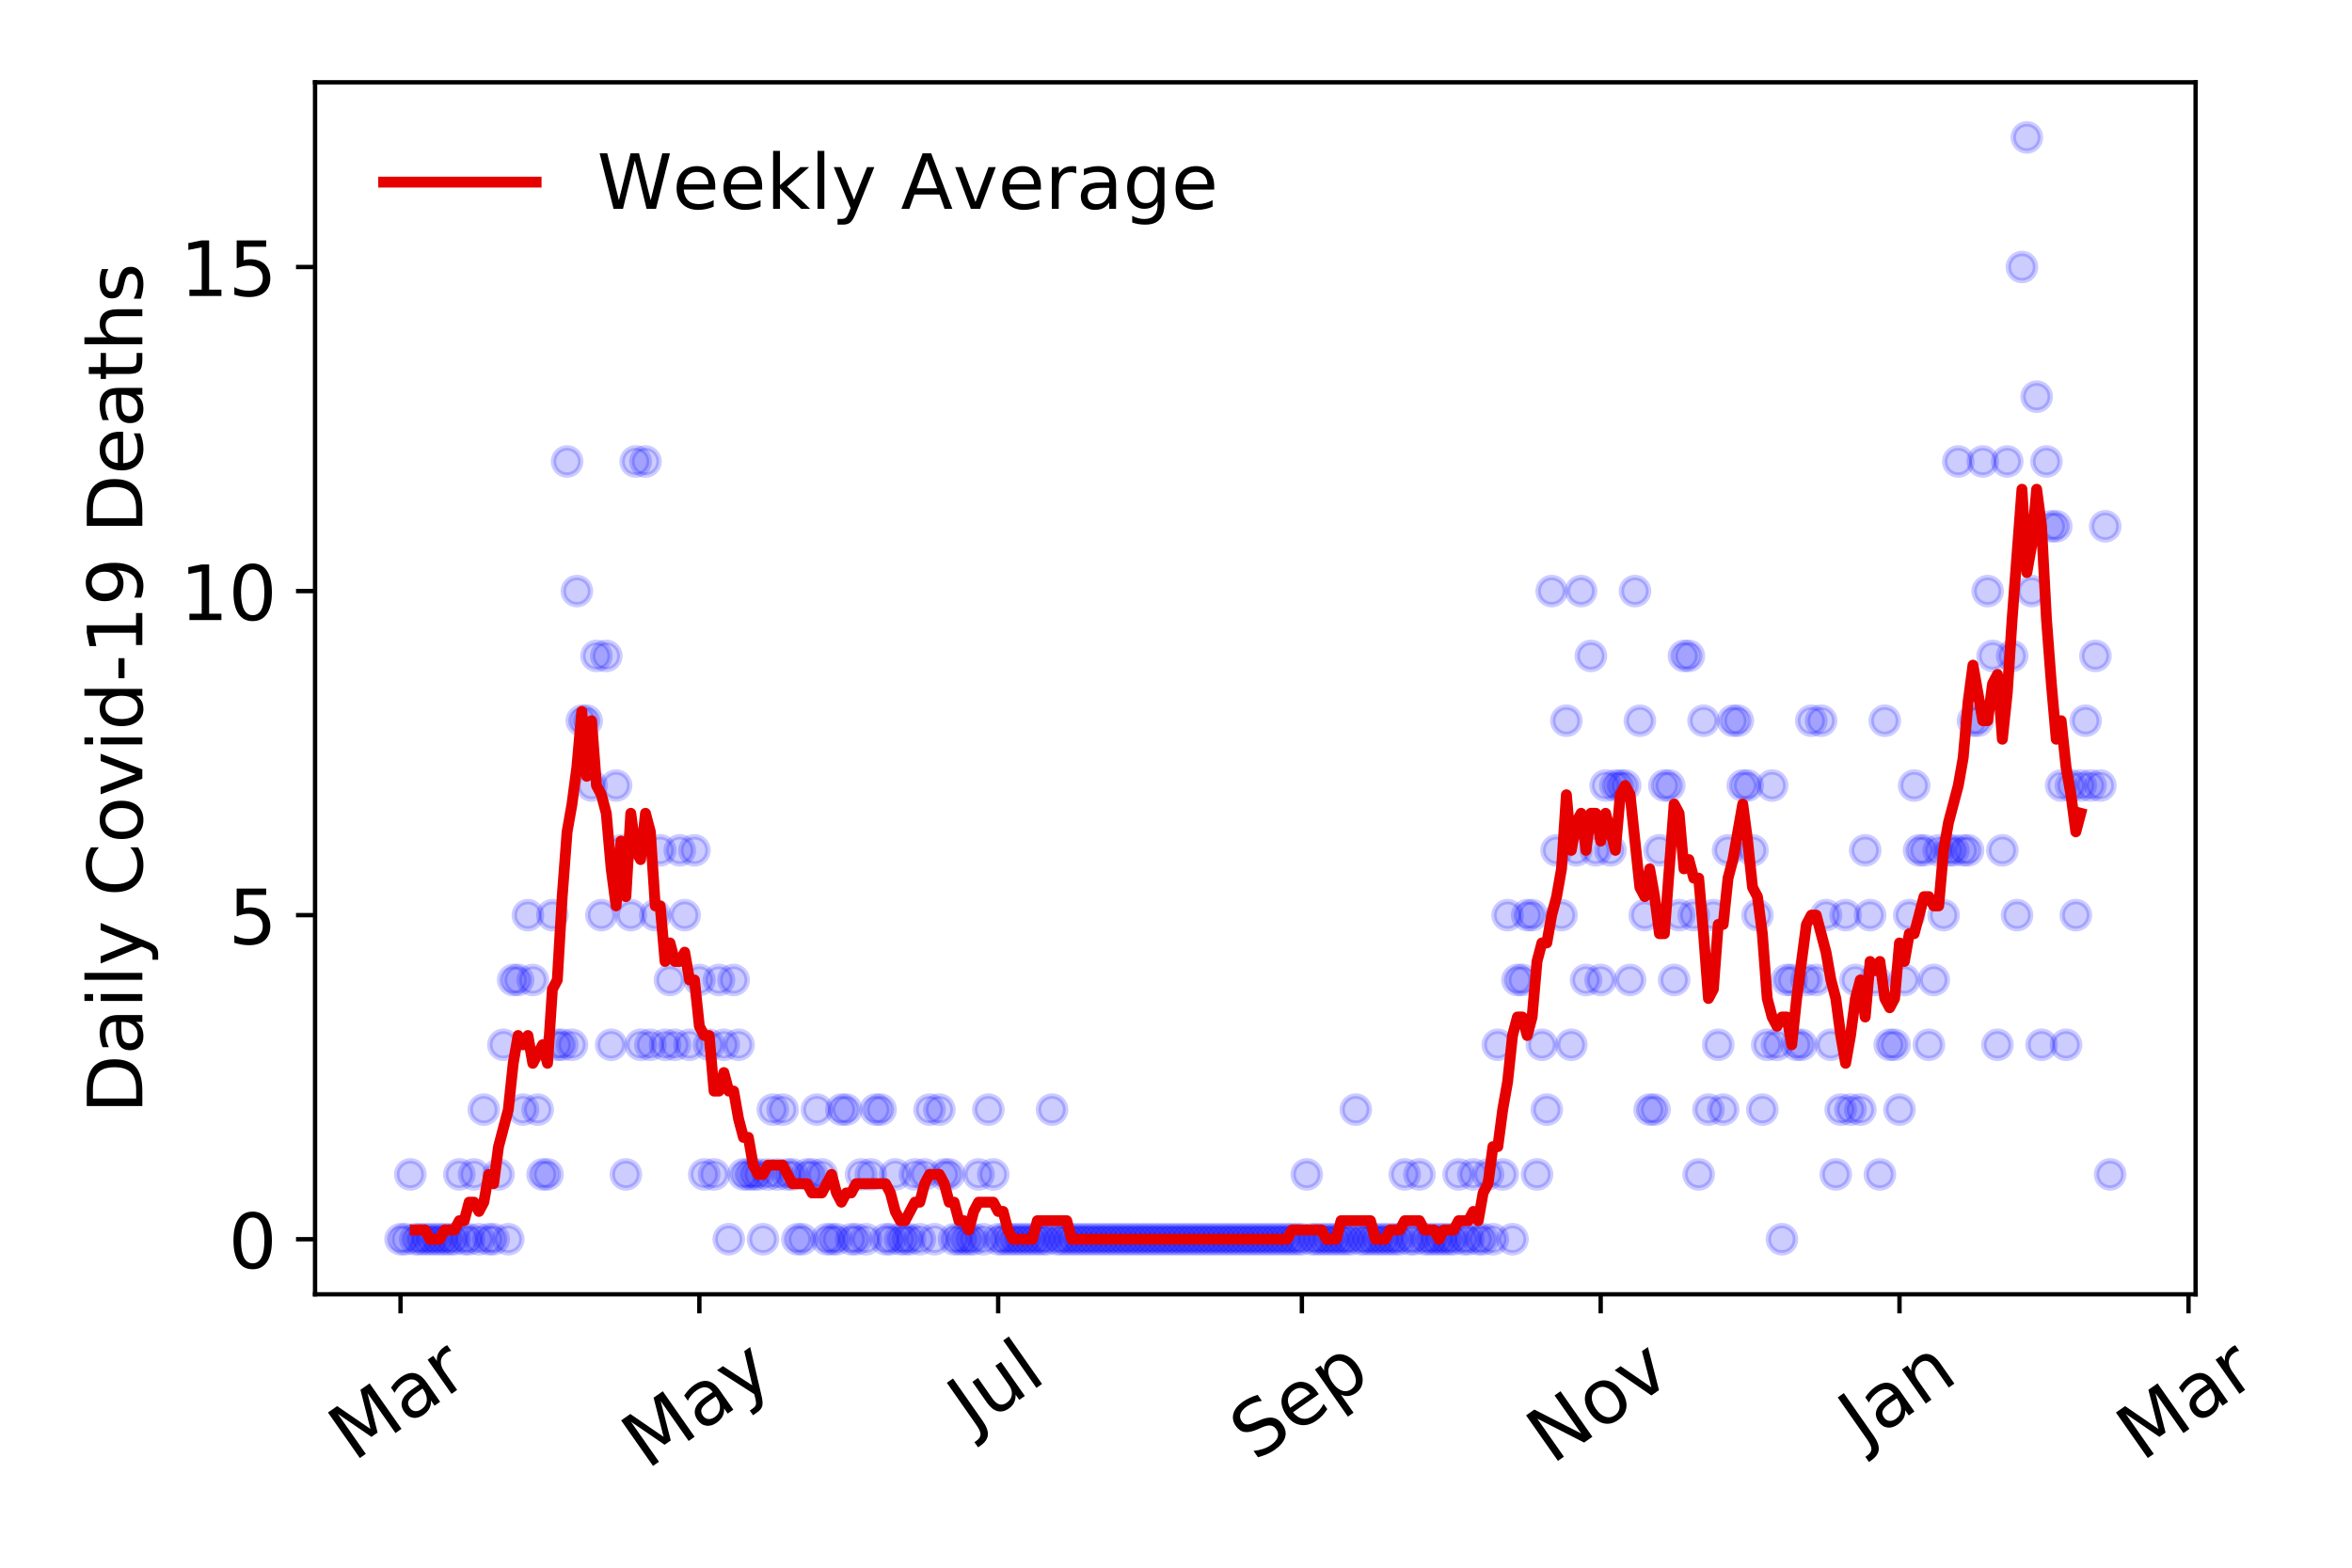 <?xml version="1.0" encoding="utf-8" standalone="no"?>
<!DOCTYPE svg PUBLIC "-//W3C//DTD SVG 1.1//EN"
  "http://www.w3.org/Graphics/SVG/1.1/DTD/svg11.dtd">
<!-- Created with matplotlib (https://matplotlib.org/) -->
<svg height="288pt" version="1.1" viewBox="0 0 432 288" width="432pt" xmlns="http://www.w3.org/2000/svg" xmlns:xlink="http://www.w3.org/1999/xlink">
 <defs>
  <style type="text/css">
*{stroke-linecap:butt;stroke-linejoin:round;}
  </style>
 </defs>
 <g id="figure_1">
  <g id="patch_1">
   <path d="M 0 288 
L 432 288 
L 432 0 
L 0 0 
z
" style="fill:#ffffff;"/>
  </g>
  <g id="axes_1">
   <g id="patch_2">
    <path d="M 57.87 237.778 
L 403.276 237.778 
L 403.276 15.12 
L 57.87 15.12 
z
" style="fill:#ffffff;"/>
   </g>
   <g id="matplotlib.axis_1">
    <g id="xtick_1">
     <g id="line2d_1">
      <defs>
       <path d="M 0 0 
L 0 3.5 
" id="m45db37ce8a" style="stroke:#000000;stroke-width:0.8;"/>
      </defs>
      <g>
       <use style="stroke:#000000;stroke-width:0.8;" x="73.57" xlink:href="#m45db37ce8a" y="237.778"/>
      </g>
     </g>
     <g id="text_1">
      <!-- Mar -->
      <defs>
       <path d="M 9.812 72.906 
L 24.516 72.906 
L 43.109 23.297 
L 61.812 72.906 
L 76.516 72.906 
L 76.516 0 
L 66.891 0 
L 66.891 64.016 
L 48.094 14.016 
L 38.188 14.016 
L 19.391 64.016 
L 19.391 0 
L 9.812 0 
z
" id="DejaVuSans-77"/>
       <path d="M 34.281 27.484 
Q 23.391 27.484 19.188 25 
Q 14.984 22.516 14.984 16.5 
Q 14.984 11.719 18.141 8.906 
Q 21.297 6.109 26.703 6.109 
Q 34.188 6.109 38.703 11.406 
Q 43.219 16.703 43.219 25.484 
L 43.219 27.484 
z
M 52.203 31.203 
L 52.203 0 
L 43.219 0 
L 43.219 8.297 
Q 40.141 3.328 35.547 0.953 
Q 30.953 -1.422 24.312 -1.422 
Q 15.922 -1.422 10.953 3.297 
Q 6 8.016 6 15.922 
Q 6 25.141 12.172 29.828 
Q 18.359 34.516 30.609 34.516 
L 43.219 34.516 
L 43.219 35.406 
Q 43.219 41.609 39.141 45 
Q 35.062 48.391 27.688 48.391 
Q 23 48.391 18.547 47.266 
Q 14.109 46.141 10.016 43.891 
L 10.016 52.203 
Q 14.938 54.109 19.578 55.047 
Q 24.219 56 28.609 56 
Q 40.484 56 46.344 49.844 
Q 52.203 43.703 52.203 31.203 
z
" id="DejaVuSans-97"/>
       <path d="M 41.109 46.297 
Q 39.594 47.172 37.812 47.578 
Q 36.031 48 33.891 48 
Q 26.266 48 22.188 43.047 
Q 18.109 38.094 18.109 28.812 
L 18.109 0 
L 9.078 0 
L 9.078 54.688 
L 18.109 54.688 
L 18.109 46.188 
Q 20.953 51.172 25.484 53.578 
Q 30.031 56 36.531 56 
Q 37.453 56 38.578 55.875 
Q 39.703 55.766 41.062 55.516 
z
" id="DejaVuSans-114"/>
      </defs>
      <g transform="translate(64.967 268.643)rotate(-35)scale(0.14 -0.14)">
       <use xlink:href="#DejaVuSans-77"/>
       <use x="86.279" xlink:href="#DejaVuSans-97"/>
       <use x="147.559" xlink:href="#DejaVuSans-114"/>
      </g>
     </g>
    </g>
    <g id="xtick_2">
     <g id="line2d_2">
      <g>
       <use style="stroke:#000000;stroke-width:0.8;" x="128.454" xlink:href="#m45db37ce8a" y="237.778"/>
      </g>
     </g>
     <g id="text_2">
      <!-- May -->
      <defs>
       <path d="M 32.172 -5.078 
Q 28.375 -14.844 24.75 -17.812 
Q 21.141 -20.797 15.094 -20.797 
L 7.906 -20.797 
L 7.906 -13.281 
L 13.188 -13.281 
Q 16.891 -13.281 18.938 -11.516 
Q 21 -9.766 23.484 -3.219 
L 25.094 0.875 
L 2.984 54.688 
L 12.5 54.688 
L 29.594 11.922 
L 46.688 54.688 
L 56.203 54.688 
z
" id="DejaVuSans-121"/>
      </defs>
      <g transform="translate(118.814 270.094)rotate(-35)scale(0.14 -0.14)">
       <use xlink:href="#DejaVuSans-77"/>
       <use x="86.279" xlink:href="#DejaVuSans-97"/>
       <use x="147.559" xlink:href="#DejaVuSans-121"/>
      </g>
     </g>
    </g>
    <g id="xtick_3">
     <g id="line2d_3">
      <g>
       <use style="stroke:#000000;stroke-width:0.8;" x="183.337" xlink:href="#m45db37ce8a" y="237.778"/>
      </g>
     </g>
     <g id="text_3">
      <!-- Jul -->
      <defs>
       <path d="M 9.812 72.906 
L 19.672 72.906 
L 19.672 5.078 
Q 19.672 -8.109 14.672 -14.062 
Q 9.672 -20.016 -1.422 -20.016 
L -5.172 -20.016 
L -5.172 -11.719 
L -2.094 -11.719 
Q 4.438 -11.719 7.125 -8.047 
Q 9.812 -4.391 9.812 5.078 
z
" id="DejaVuSans-74"/>
       <path d="M 8.5 21.578 
L 8.5 54.688 
L 17.484 54.688 
L 17.484 21.922 
Q 17.484 14.156 20.5 10.266 
Q 23.531 6.391 29.594 6.391 
Q 36.859 6.391 41.078 11.031 
Q 45.312 15.672 45.312 23.688 
L 45.312 54.688 
L 54.297 54.688 
L 54.297 0 
L 45.312 0 
L 45.312 8.406 
Q 42.047 3.422 37.719 1 
Q 33.406 -1.422 27.688 -1.422 
Q 18.266 -1.422 13.375 4.438 
Q 8.5 10.297 8.5 21.578 
z
M 31.109 56 
z
" id="DejaVuSans-117"/>
       <path d="M 9.422 75.984 
L 18.406 75.984 
L 18.406 0 
L 9.422 0 
z
" id="DejaVuSans-108"/>
      </defs>
      <g transform="translate(178.634 263.181)rotate(-35)scale(0.14 -0.14)">
       <use xlink:href="#DejaVuSans-74"/>
       <use x="29.492" xlink:href="#DejaVuSans-117"/>
       <use x="92.871" xlink:href="#DejaVuSans-108"/>
      </g>
     </g>
    </g>
    <g id="xtick_4">
     <g id="line2d_4">
      <g>
       <use style="stroke:#000000;stroke-width:0.8;" x="239.12" xlink:href="#m45db37ce8a" y="237.778"/>
      </g>
     </g>
     <g id="text_4">
      <!-- Sep -->
      <defs>
       <path d="M 53.516 70.516 
L 53.516 60.891 
Q 47.906 63.578 42.922 64.891 
Q 37.938 66.219 33.297 66.219 
Q 25.25 66.219 20.875 63.094 
Q 16.5 59.969 16.5 54.203 
Q 16.5 49.359 19.406 46.891 
Q 22.312 44.438 30.422 42.922 
L 36.375 41.703 
Q 47.406 39.594 52.656 34.297 
Q 57.906 29 57.906 20.125 
Q 57.906 9.516 50.797 4.047 
Q 43.703 -1.422 29.984 -1.422 
Q 24.812 -1.422 18.969 -0.25 
Q 13.141 0.922 6.891 3.219 
L 6.891 13.375 
Q 12.891 10.016 18.656 8.297 
Q 24.422 6.594 29.984 6.594 
Q 38.422 6.594 43.016 9.906 
Q 47.609 13.234 47.609 19.391 
Q 47.609 24.75 44.312 27.781 
Q 41.016 30.812 33.5 32.328 
L 27.484 33.5 
Q 16.453 35.688 11.516 40.375 
Q 6.594 45.062 6.594 53.422 
Q 6.594 63.094 13.406 68.656 
Q 20.219 74.219 32.172 74.219 
Q 37.312 74.219 42.625 73.281 
Q 47.953 72.359 53.516 70.516 
z
" id="DejaVuSans-83"/>
       <path d="M 56.203 29.594 
L 56.203 25.203 
L 14.891 25.203 
Q 15.484 15.922 20.484 11.062 
Q 25.484 6.203 34.422 6.203 
Q 39.594 6.203 44.453 7.469 
Q 49.312 8.734 54.109 11.281 
L 54.109 2.781 
Q 49.266 0.734 44.188 -0.344 
Q 39.109 -1.422 33.891 -1.422 
Q 20.797 -1.422 13.156 6.188 
Q 5.516 13.812 5.516 26.812 
Q 5.516 40.234 12.766 48.109 
Q 20.016 56 32.328 56 
Q 43.359 56 49.781 48.891 
Q 56.203 41.797 56.203 29.594 
z
M 47.219 32.234 
Q 47.125 39.594 43.094 43.984 
Q 39.062 48.391 32.422 48.391 
Q 24.906 48.391 20.391 44.141 
Q 15.875 39.891 15.188 32.172 
z
" id="DejaVuSans-101"/>
       <path d="M 18.109 8.203 
L 18.109 -20.797 
L 9.078 -20.797 
L 9.078 54.688 
L 18.109 54.688 
L 18.109 46.391 
Q 20.953 51.266 25.266 53.625 
Q 29.594 56 35.594 56 
Q 45.562 56 51.781 48.094 
Q 58.016 40.188 58.016 27.297 
Q 58.016 14.406 51.781 6.484 
Q 45.562 -1.422 35.594 -1.422 
Q 29.594 -1.422 25.266 0.953 
Q 20.953 3.328 18.109 8.203 
z
M 48.688 27.297 
Q 48.688 37.203 44.609 42.844 
Q 40.531 48.484 33.406 48.484 
Q 26.266 48.484 22.188 42.844 
Q 18.109 37.203 18.109 27.297 
Q 18.109 17.391 22.188 11.75 
Q 26.266 6.109 33.406 6.109 
Q 40.531 6.109 44.609 11.75 
Q 48.688 17.391 48.688 27.297 
z
" id="DejaVuSans-112"/>
      </defs>
      <g transform="translate(230.527 268.629)rotate(-35)scale(0.14 -0.14)">
       <use xlink:href="#DejaVuSans-83"/>
       <use x="63.477" xlink:href="#DejaVuSans-101"/>
       <use x="125" xlink:href="#DejaVuSans-112"/>
      </g>
     </g>
    </g>
    <g id="xtick_5">
     <g id="line2d_5">
      <g>
       <use style="stroke:#000000;stroke-width:0.8;" x="294.004" xlink:href="#m45db37ce8a" y="237.778"/>
      </g>
     </g>
     <g id="text_5">
      <!-- Nov -->
      <defs>
       <path d="M 9.812 72.906 
L 23.094 72.906 
L 55.422 11.922 
L 55.422 72.906 
L 64.984 72.906 
L 64.984 0 
L 51.703 0 
L 19.391 60.984 
L 19.391 0 
L 9.812 0 
z
" id="DejaVuSans-78"/>
       <path d="M 30.609 48.391 
Q 23.391 48.391 19.188 42.75 
Q 14.984 37.109 14.984 27.297 
Q 14.984 17.484 19.156 11.844 
Q 23.344 6.203 30.609 6.203 
Q 37.797 6.203 41.984 11.859 
Q 46.188 17.531 46.188 27.297 
Q 46.188 37.016 41.984 42.703 
Q 37.797 48.391 30.609 48.391 
z
M 30.609 56 
Q 42.328 56 49.016 48.375 
Q 55.719 40.766 55.719 27.297 
Q 55.719 13.875 49.016 6.219 
Q 42.328 -1.422 30.609 -1.422 
Q 18.844 -1.422 12.172 6.219 
Q 5.516 13.875 5.516 27.297 
Q 5.516 40.766 12.172 48.375 
Q 18.844 56 30.609 56 
z
" id="DejaVuSans-111"/>
       <path d="M 2.984 54.688 
L 12.5 54.688 
L 29.594 8.797 
L 46.688 54.688 
L 56.203 54.688 
L 35.688 0 
L 23.484 0 
z
" id="DejaVuSans-118"/>
      </defs>
      <g transform="translate(285.027 269.166)rotate(-35)scale(0.14 -0.14)">
       <use xlink:href="#DejaVuSans-78"/>
       <use x="74.805" xlink:href="#DejaVuSans-111"/>
       <use x="135.986" xlink:href="#DejaVuSans-118"/>
      </g>
     </g>
    </g>
    <g id="xtick_6">
     <g id="line2d_6">
      <g>
       <use style="stroke:#000000;stroke-width:0.8;" x="348.887" xlink:href="#m45db37ce8a" y="237.778"/>
      </g>
     </g>
     <g id="text_6">
      <!-- Jan -->
      <defs>
       <path d="M 54.891 33.016 
L 54.891 0 
L 45.906 0 
L 45.906 32.719 
Q 45.906 40.484 42.875 44.328 
Q 39.844 48.188 33.797 48.188 
Q 26.516 48.188 22.312 43.547 
Q 18.109 38.922 18.109 30.906 
L 18.109 0 
L 9.078 0 
L 9.078 54.688 
L 18.109 54.688 
L 18.109 46.188 
Q 21.344 51.125 25.703 53.562 
Q 30.078 56 35.797 56 
Q 45.219 56 50.047 50.172 
Q 54.891 44.344 54.891 33.016 
z
" id="DejaVuSans-110"/>
      </defs>
      <g transform="translate(342.264 265.871)rotate(-35)scale(0.14 -0.14)">
       <use xlink:href="#DejaVuSans-74"/>
       <use x="29.492" xlink:href="#DejaVuSans-97"/>
       <use x="90.771" xlink:href="#DejaVuSans-110"/>
      </g>
     </g>
    </g>
    <g id="xtick_7">
     <g id="line2d_7">
      <g>
       <use style="stroke:#000000;stroke-width:0.8;" x="401.971" xlink:href="#m45db37ce8a" y="237.778"/>
      </g>
     </g>
     <g id="text_7">
      <!-- Mar -->
      <g transform="translate(393.368 268.643)rotate(-35)scale(0.14 -0.14)">
       <use xlink:href="#DejaVuSans-77"/>
       <use x="86.279" xlink:href="#DejaVuSans-97"/>
       <use x="147.559" xlink:href="#DejaVuSans-114"/>
      </g>
     </g>
    </g>
   </g>
   <g id="matplotlib.axis_2">
    <g id="ytick_1">
     <g id="line2d_8">
      <defs>
       <path d="M 0 0 
L -3.5 0 
" id="m5533c4839f" style="stroke:#000000;stroke-width:0.8;"/>
      </defs>
      <g>
       <use style="stroke:#000000;stroke-width:0.8;" x="57.87" xlink:href="#m5533c4839f" y="227.657"/>
      </g>
     </g>
     <g id="text_8">
      <!-- 0 -->
      <defs>
       <path d="M 31.781 66.406 
Q 24.172 66.406 20.328 58.906 
Q 16.5 51.422 16.5 36.375 
Q 16.5 21.391 20.328 13.891 
Q 24.172 6.391 31.781 6.391 
Q 39.453 6.391 43.281 13.891 
Q 47.125 21.391 47.125 36.375 
Q 47.125 51.422 43.281 58.906 
Q 39.453 66.406 31.781 66.406 
z
M 31.781 74.219 
Q 44.047 74.219 50.516 64.516 
Q 56.984 54.828 56.984 36.375 
Q 56.984 17.969 50.516 8.266 
Q 44.047 -1.422 31.781 -1.422 
Q 19.531 -1.422 13.062 8.266 
Q 6.594 17.969 6.594 36.375 
Q 6.594 54.828 13.062 64.516 
Q 19.531 74.219 31.781 74.219 
z
" id="DejaVuSans-48"/>
      </defs>
      <g transform="translate(41.962 232.976)scale(0.14 -0.14)">
       <use xlink:href="#DejaVuSans-48"/>
      </g>
     </g>
    </g>
    <g id="ytick_2">
     <g id="line2d_9">
      <g>
       <use style="stroke:#000000;stroke-width:0.8;" x="57.87" xlink:href="#m5533c4839f" y="168.123"/>
      </g>
     </g>
     <g id="text_9">
      <!-- 5 -->
      <defs>
       <path d="M 10.797 72.906 
L 49.516 72.906 
L 49.516 64.594 
L 19.828 64.594 
L 19.828 46.734 
Q 21.969 47.469 24.109 47.828 
Q 26.266 48.188 28.422 48.188 
Q 40.625 48.188 47.75 41.5 
Q 54.891 34.812 54.891 23.391 
Q 54.891 11.625 47.562 5.094 
Q 40.234 -1.422 26.906 -1.422 
Q 22.312 -1.422 17.547 -0.641 
Q 12.797 0.141 7.719 1.703 
L 7.719 11.625 
Q 12.109 9.234 16.797 8.062 
Q 21.484 6.891 26.703 6.891 
Q 35.156 6.891 40.078 11.328 
Q 45.016 15.766 45.016 23.391 
Q 45.016 31 40.078 35.438 
Q 35.156 39.891 26.703 39.891 
Q 22.75 39.891 18.812 39.016 
Q 14.891 38.141 10.797 36.281 
z
" id="DejaVuSans-53"/>
      </defs>
      <g transform="translate(41.962 173.442)scale(0.14 -0.14)">
       <use xlink:href="#DejaVuSans-53"/>
      </g>
     </g>
    </g>
    <g id="ytick_3">
     <g id="line2d_10">
      <g>
       <use style="stroke:#000000;stroke-width:0.8;" x="57.87" xlink:href="#m5533c4839f" y="108.589"/>
      </g>
     </g>
     <g id="text_10">
      <!-- 10 -->
      <defs>
       <path d="M 12.406 8.297 
L 28.516 8.297 
L 28.516 63.922 
L 10.984 60.406 
L 10.984 69.391 
L 28.422 72.906 
L 38.281 72.906 
L 38.281 8.297 
L 54.391 8.297 
L 54.391 0 
L 12.406 0 
z
" id="DejaVuSans-49"/>
      </defs>
      <g transform="translate(33.055 113.908)scale(0.14 -0.14)">
       <use xlink:href="#DejaVuSans-49"/>
       <use x="63.623" xlink:href="#DejaVuSans-48"/>
      </g>
     </g>
    </g>
    <g id="ytick_4">
     <g id="line2d_11">
      <g>
       <use style="stroke:#000000;stroke-width:0.8;" x="57.87" xlink:href="#m5533c4839f" y="49.055"/>
      </g>
     </g>
     <g id="text_11">
      <!-- 15 -->
      <g transform="translate(33.055 54.373)scale(0.14 -0.14)">
       <use xlink:href="#DejaVuSans-49"/>
       <use x="63.623" xlink:href="#DejaVuSans-53"/>
      </g>
     </g>
    </g>
    <g id="text_12">
     <!-- Daily Covid-19 Deaths -->
     <defs>
      <path d="M 19.672 64.797 
L 19.672 8.109 
L 31.594 8.109 
Q 46.688 8.109 53.688 14.938 
Q 60.688 21.781 60.688 36.531 
Q 60.688 51.172 53.688 57.984 
Q 46.688 64.797 31.594 64.797 
z
M 9.812 72.906 
L 30.078 72.906 
Q 51.266 72.906 61.172 64.094 
Q 71.094 55.281 71.094 36.531 
Q 71.094 17.672 61.125 8.828 
Q 51.172 0 30.078 0 
L 9.812 0 
z
" id="DejaVuSans-68"/>
      <path d="M 9.422 54.688 
L 18.406 54.688 
L 18.406 0 
L 9.422 0 
z
M 9.422 75.984 
L 18.406 75.984 
L 18.406 64.594 
L 9.422 64.594 
z
" id="DejaVuSans-105"/>
      <path id="DejaVuSans-32"/>
      <path d="M 64.406 67.281 
L 64.406 56.891 
Q 59.422 61.531 53.781 63.812 
Q 48.141 66.109 41.797 66.109 
Q 29.297 66.109 22.656 58.469 
Q 16.016 50.828 16.016 36.375 
Q 16.016 21.969 22.656 14.328 
Q 29.297 6.688 41.797 6.688 
Q 48.141 6.688 53.781 8.984 
Q 59.422 11.281 64.406 15.922 
L 64.406 5.609 
Q 59.234 2.094 53.438 0.328 
Q 47.656 -1.422 41.219 -1.422 
Q 24.656 -1.422 15.125 8.703 
Q 5.609 18.844 5.609 36.375 
Q 5.609 53.953 15.125 64.078 
Q 24.656 74.219 41.219 74.219 
Q 47.75 74.219 53.531 72.484 
Q 59.328 70.75 64.406 67.281 
z
" id="DejaVuSans-67"/>
      <path d="M 45.406 46.391 
L 45.406 75.984 
L 54.391 75.984 
L 54.391 0 
L 45.406 0 
L 45.406 8.203 
Q 42.578 3.328 38.25 0.953 
Q 33.938 -1.422 27.875 -1.422 
Q 17.969 -1.422 11.734 6.484 
Q 5.516 14.406 5.516 27.297 
Q 5.516 40.188 11.734 48.094 
Q 17.969 56 27.875 56 
Q 33.938 56 38.25 53.625 
Q 42.578 51.266 45.406 46.391 
z
M 14.797 27.297 
Q 14.797 17.391 18.875 11.75 
Q 22.953 6.109 30.078 6.109 
Q 37.203 6.109 41.297 11.75 
Q 45.406 17.391 45.406 27.297 
Q 45.406 37.203 41.297 42.844 
Q 37.203 48.484 30.078 48.484 
Q 22.953 48.484 18.875 42.844 
Q 14.797 37.203 14.797 27.297 
z
" id="DejaVuSans-100"/>
      <path d="M 4.891 31.391 
L 31.203 31.391 
L 31.203 23.391 
L 4.891 23.391 
z
" id="DejaVuSans-45"/>
      <path d="M 10.984 1.516 
L 10.984 10.5 
Q 14.703 8.734 18.5 7.812 
Q 22.312 6.891 25.984 6.891 
Q 35.75 6.891 40.891 13.453 
Q 46.047 20.016 46.781 33.406 
Q 43.953 29.203 39.594 26.953 
Q 35.25 24.703 29.984 24.703 
Q 19.047 24.703 12.672 31.312 
Q 6.297 37.938 6.297 49.422 
Q 6.297 60.641 12.938 67.422 
Q 19.578 74.219 30.609 74.219 
Q 43.266 74.219 49.922 64.516 
Q 56.594 54.828 56.594 36.375 
Q 56.594 19.141 48.406 8.859 
Q 40.234 -1.422 26.422 -1.422 
Q 22.703 -1.422 18.891 -0.688 
Q 15.094 0.047 10.984 1.516 
z
M 30.609 32.422 
Q 37.25 32.422 41.125 36.953 
Q 45.016 41.5 45.016 49.422 
Q 45.016 57.281 41.125 61.844 
Q 37.25 66.406 30.609 66.406 
Q 23.969 66.406 20.094 61.844 
Q 16.219 57.281 16.219 49.422 
Q 16.219 41.5 20.094 36.953 
Q 23.969 32.422 30.609 32.422 
z
" id="DejaVuSans-57"/>
      <path d="M 18.312 70.219 
L 18.312 54.688 
L 36.812 54.688 
L 36.812 47.703 
L 18.312 47.703 
L 18.312 18.016 
Q 18.312 11.328 20.141 9.422 
Q 21.969 7.516 27.594 7.516 
L 36.812 7.516 
L 36.812 0 
L 27.594 0 
Q 17.188 0 13.234 3.875 
Q 9.281 7.766 9.281 18.016 
L 9.281 47.703 
L 2.688 47.703 
L 2.688 54.688 
L 9.281 54.688 
L 9.281 70.219 
z
" id="DejaVuSans-116"/>
      <path d="M 54.891 33.016 
L 54.891 0 
L 45.906 0 
L 45.906 32.719 
Q 45.906 40.484 42.875 44.328 
Q 39.844 48.188 33.797 48.188 
Q 26.516 48.188 22.312 43.547 
Q 18.109 38.922 18.109 30.906 
L 18.109 0 
L 9.078 0 
L 9.078 75.984 
L 18.109 75.984 
L 18.109 46.188 
Q 21.344 51.125 25.703 53.562 
Q 30.078 56 35.797 56 
Q 45.219 56 50.047 50.172 
Q 54.891 44.344 54.891 33.016 
z
" id="DejaVuSans-104"/>
      <path d="M 44.281 53.078 
L 44.281 44.578 
Q 40.484 46.531 36.375 47.5 
Q 32.281 48.484 27.875 48.484 
Q 21.188 48.484 17.844 46.438 
Q 14.5 44.391 14.5 40.281 
Q 14.5 37.156 16.891 35.375 
Q 19.281 33.594 26.516 31.984 
L 29.594 31.297 
Q 39.156 29.25 43.188 25.516 
Q 47.219 21.781 47.219 15.094 
Q 47.219 7.469 41.188 3.016 
Q 35.156 -1.422 24.609 -1.422 
Q 20.219 -1.422 15.453 -0.562 
Q 10.688 0.297 5.422 2 
L 5.422 11.281 
Q 10.406 8.688 15.234 7.391 
Q 20.062 6.109 24.812 6.109 
Q 31.156 6.109 34.562 8.281 
Q 37.984 10.453 37.984 14.406 
Q 37.984 18.062 35.516 20.016 
Q 33.062 21.969 24.703 23.781 
L 21.578 24.516 
Q 13.234 26.266 9.516 29.906 
Q 5.812 33.547 5.812 39.891 
Q 5.812 47.609 11.281 51.797 
Q 16.75 56 26.812 56 
Q 31.781 56 36.172 55.266 
Q 40.578 54.547 44.281 53.078 
z
" id="DejaVuSans-115"/>
     </defs>
     <g transform="translate(26.143 204.56)rotate(-90)scale(0.14 -0.14)">
      <use xlink:href="#DejaVuSans-68"/>
      <use x="77.002" xlink:href="#DejaVuSans-97"/>
      <use x="138.281" xlink:href="#DejaVuSans-105"/>
      <use x="166.064" xlink:href="#DejaVuSans-108"/>
      <use x="193.848" xlink:href="#DejaVuSans-121"/>
      <use x="253.027" xlink:href="#DejaVuSans-32"/>
      <use x="284.814" xlink:href="#DejaVuSans-67"/>
      <use x="354.639" xlink:href="#DejaVuSans-111"/>
      <use x="415.82" xlink:href="#DejaVuSans-118"/>
      <use x="475" xlink:href="#DejaVuSans-105"/>
      <use x="502.783" xlink:href="#DejaVuSans-100"/>
      <use x="566.26" xlink:href="#DejaVuSans-45"/>
      <use x="602.344" xlink:href="#DejaVuSans-49"/>
      <use x="665.967" xlink:href="#DejaVuSans-57"/>
      <use x="729.59" xlink:href="#DejaVuSans-32"/>
      <use x="761.377" xlink:href="#DejaVuSans-68"/>
      <use x="838.379" xlink:href="#DejaVuSans-101"/>
      <use x="899.902" xlink:href="#DejaVuSans-97"/>
      <use x="961.182" xlink:href="#DejaVuSans-116"/>
      <use x="1000.391" xlink:href="#DejaVuSans-104"/>
      <use x="1063.77" xlink:href="#DejaVuSans-115"/>
     </g>
    </g>
   </g>
   <g id="line2d_12">
    <defs>
     <path d="M 0 2.5 
C 0.663 2.5 1.299 2.237 1.768 1.768 
C 2.237 1.299 2.5 0.663 2.5 0 
C 2.5 -0.663 2.237 -1.299 1.768 -1.768 
C 1.299 -2.237 0.663 -2.5 0 -2.5 
C -0.663 -2.5 -1.299 -2.237 -1.768 -1.768 
C -2.237 -1.299 -2.5 -0.663 -2.5 0 
C -2.5 0.663 -2.237 1.299 -1.768 1.768 
C -1.299 2.237 -0.663 2.5 0 2.5 
z
" id="m5ba38e6066" style="stroke:#0000ff;stroke-opacity:0.2;"/>
    </defs>
    <g clip-path="url(#pb83f5fde46)">
     <use style="fill:#0000ff;fill-opacity:0.2;stroke:#0000ff;stroke-opacity:0.2;" x="73.57" xlink:href="#m5ba38e6066" y="227.657"/>
     <use style="fill:#0000ff;fill-opacity:0.2;stroke:#0000ff;stroke-opacity:0.2;" x="74.47" xlink:href="#m5ba38e6066" y="227.657"/>
     <use style="fill:#0000ff;fill-opacity:0.2;stroke:#0000ff;stroke-opacity:0.2;" x="75.37" xlink:href="#m5ba38e6066" y="215.75"/>
     <use style="fill:#0000ff;fill-opacity:0.2;stroke:#0000ff;stroke-opacity:0.2;" x="76.269" xlink:href="#m5ba38e6066" y="227.657"/>
     <use style="fill:#0000ff;fill-opacity:0.2;stroke:#0000ff;stroke-opacity:0.2;" x="77.169" xlink:href="#m5ba38e6066" y="227.657"/>
     <use style="fill:#0000ff;fill-opacity:0.2;stroke:#0000ff;stroke-opacity:0.2;" x="78.069" xlink:href="#m5ba38e6066" y="227.657"/>
     <use style="fill:#0000ff;fill-opacity:0.2;stroke:#0000ff;stroke-opacity:0.2;" x="78.969" xlink:href="#m5ba38e6066" y="227.657"/>
     <use style="fill:#0000ff;fill-opacity:0.2;stroke:#0000ff;stroke-opacity:0.2;" x="79.868" xlink:href="#m5ba38e6066" y="227.657"/>
     <use style="fill:#0000ff;fill-opacity:0.2;stroke:#0000ff;stroke-opacity:0.2;" x="80.768" xlink:href="#m5ba38e6066" y="227.657"/>
     <use style="fill:#0000ff;fill-opacity:0.2;stroke:#0000ff;stroke-opacity:0.2;" x="81.668" xlink:href="#m5ba38e6066" y="227.657"/>
     <use style="fill:#0000ff;fill-opacity:0.2;stroke:#0000ff;stroke-opacity:0.2;" x="82.568" xlink:href="#m5ba38e6066" y="227.657"/>
     <use style="fill:#0000ff;fill-opacity:0.2;stroke:#0000ff;stroke-opacity:0.2;" x="83.467" xlink:href="#m5ba38e6066" y="227.657"/>
     <use style="fill:#0000ff;fill-opacity:0.2;stroke:#0000ff;stroke-opacity:0.2;" x="84.367" xlink:href="#m5ba38e6066" y="215.75"/>
     <use style="fill:#0000ff;fill-opacity:0.2;stroke:#0000ff;stroke-opacity:0.2;" x="85.267" xlink:href="#m5ba38e6066" y="227.657"/>
     <use style="fill:#0000ff;fill-opacity:0.2;stroke:#0000ff;stroke-opacity:0.2;" x="86.166" xlink:href="#m5ba38e6066" y="227.657"/>
     <use style="fill:#0000ff;fill-opacity:0.2;stroke:#0000ff;stroke-opacity:0.2;" x="87.066" xlink:href="#m5ba38e6066" y="215.75"/>
     <use style="fill:#0000ff;fill-opacity:0.2;stroke:#0000ff;stroke-opacity:0.2;" x="87.966" xlink:href="#m5ba38e6066" y="227.657"/>
     <use style="fill:#0000ff;fill-opacity:0.2;stroke:#0000ff;stroke-opacity:0.2;" x="88.866" xlink:href="#m5ba38e6066" y="203.844"/>
     <use style="fill:#0000ff;fill-opacity:0.2;stroke:#0000ff;stroke-opacity:0.2;" x="89.765" xlink:href="#m5ba38e6066" y="227.657"/>
     <use style="fill:#0000ff;fill-opacity:0.2;stroke:#0000ff;stroke-opacity:0.2;" x="90.665" xlink:href="#m5ba38e6066" y="227.657"/>
     <use style="fill:#0000ff;fill-opacity:0.2;stroke:#0000ff;stroke-opacity:0.2;" x="91.565" xlink:href="#m5ba38e6066" y="215.75"/>
     <use style="fill:#0000ff;fill-opacity:0.2;stroke:#0000ff;stroke-opacity:0.2;" x="92.465" xlink:href="#m5ba38e6066" y="191.937"/>
     <use style="fill:#0000ff;fill-opacity:0.2;stroke:#0000ff;stroke-opacity:0.2;" x="93.364" xlink:href="#m5ba38e6066" y="227.657"/>
     <use style="fill:#0000ff;fill-opacity:0.2;stroke:#0000ff;stroke-opacity:0.2;" x="94.264" xlink:href="#m5ba38e6066" y="180.03"/>
     <use style="fill:#0000ff;fill-opacity:0.2;stroke:#0000ff;stroke-opacity:0.2;" x="95.164" xlink:href="#m5ba38e6066" y="180.03"/>
     <use style="fill:#0000ff;fill-opacity:0.2;stroke:#0000ff;stroke-opacity:0.2;" x="96.063" xlink:href="#m5ba38e6066" y="203.844"/>
     <use style="fill:#0000ff;fill-opacity:0.2;stroke:#0000ff;stroke-opacity:0.2;" x="96.963" xlink:href="#m5ba38e6066" y="168.123"/>
     <use style="fill:#0000ff;fill-opacity:0.2;stroke:#0000ff;stroke-opacity:0.2;" x="97.863" xlink:href="#m5ba38e6066" y="180.03"/>
     <use style="fill:#0000ff;fill-opacity:0.2;stroke:#0000ff;stroke-opacity:0.2;" x="98.763" xlink:href="#m5ba38e6066" y="203.844"/>
     <use style="fill:#0000ff;fill-opacity:0.2;stroke:#0000ff;stroke-opacity:0.2;" x="99.662" xlink:href="#m5ba38e6066" y="215.75"/>
     <use style="fill:#0000ff;fill-opacity:0.2;stroke:#0000ff;stroke-opacity:0.2;" x="100.562" xlink:href="#m5ba38e6066" y="215.75"/>
     <use style="fill:#0000ff;fill-opacity:0.2;stroke:#0000ff;stroke-opacity:0.2;" x="101.462" xlink:href="#m5ba38e6066" y="168.123"/>
     <use style="fill:#0000ff;fill-opacity:0.2;stroke:#0000ff;stroke-opacity:0.2;" x="102.362" xlink:href="#m5ba38e6066" y="191.937"/>
     <use style="fill:#0000ff;fill-opacity:0.2;stroke:#0000ff;stroke-opacity:0.2;" x="103.261" xlink:href="#m5ba38e6066" y="191.937"/>
     <use style="fill:#0000ff;fill-opacity:0.2;stroke:#0000ff;stroke-opacity:0.2;" x="104.161" xlink:href="#m5ba38e6066" y="84.775"/>
     <use style="fill:#0000ff;fill-opacity:0.2;stroke:#0000ff;stroke-opacity:0.2;" x="105.061" xlink:href="#m5ba38e6066" y="191.937"/>
     <use style="fill:#0000ff;fill-opacity:0.2;stroke:#0000ff;stroke-opacity:0.2;" x="105.96" xlink:href="#m5ba38e6066" y="108.589"/>
     <use style="fill:#0000ff;fill-opacity:0.2;stroke:#0000ff;stroke-opacity:0.2;" x="106.86" xlink:href="#m5ba38e6066" y="132.403"/>
     <use style="fill:#0000ff;fill-opacity:0.2;stroke:#0000ff;stroke-opacity:0.2;" x="107.76" xlink:href="#m5ba38e6066" y="132.403"/>
     <use style="fill:#0000ff;fill-opacity:0.2;stroke:#0000ff;stroke-opacity:0.2;" x="108.66" xlink:href="#m5ba38e6066" y="144.309"/>
     <use style="fill:#0000ff;fill-opacity:0.2;stroke:#0000ff;stroke-opacity:0.2;" x="109.559" xlink:href="#m5ba38e6066" y="120.496"/>
     <use style="fill:#0000ff;fill-opacity:0.2;stroke:#0000ff;stroke-opacity:0.2;" x="110.459" xlink:href="#m5ba38e6066" y="168.123"/>
     <use style="fill:#0000ff;fill-opacity:0.2;stroke:#0000ff;stroke-opacity:0.2;" x="111.359" xlink:href="#m5ba38e6066" y="120.496"/>
     <use style="fill:#0000ff;fill-opacity:0.2;stroke:#0000ff;stroke-opacity:0.2;" x="112.259" xlink:href="#m5ba38e6066" y="191.937"/>
     <use style="fill:#0000ff;fill-opacity:0.2;stroke:#0000ff;stroke-opacity:0.2;" x="113.158" xlink:href="#m5ba38e6066" y="144.309"/>
     <use style="fill:#0000ff;fill-opacity:0.2;stroke:#0000ff;stroke-opacity:0.2;" x="114.058" xlink:href="#m5ba38e6066" y="156.216"/>
     <use style="fill:#0000ff;fill-opacity:0.2;stroke:#0000ff;stroke-opacity:0.2;" x="114.958" xlink:href="#m5ba38e6066" y="215.75"/>
     <use style="fill:#0000ff;fill-opacity:0.2;stroke:#0000ff;stroke-opacity:0.2;" x="115.857" xlink:href="#m5ba38e6066" y="168.123"/>
     <use style="fill:#0000ff;fill-opacity:0.2;stroke:#0000ff;stroke-opacity:0.2;" x="116.757" xlink:href="#m5ba38e6066" y="84.775"/>
     <use style="fill:#0000ff;fill-opacity:0.2;stroke:#0000ff;stroke-opacity:0.2;" x="117.657" xlink:href="#m5ba38e6066" y="191.937"/>
     <use style="fill:#0000ff;fill-opacity:0.2;stroke:#0000ff;stroke-opacity:0.2;" x="118.557" xlink:href="#m5ba38e6066" y="84.775"/>
     <use style="fill:#0000ff;fill-opacity:0.2;stroke:#0000ff;stroke-opacity:0.2;" x="119.456" xlink:href="#m5ba38e6066" y="191.937"/>
     <use style="fill:#0000ff;fill-opacity:0.2;stroke:#0000ff;stroke-opacity:0.2;" x="120.356" xlink:href="#m5ba38e6066" y="168.123"/>
     <use style="fill:#0000ff;fill-opacity:0.2;stroke:#0000ff;stroke-opacity:0.2;" x="121.256" xlink:href="#m5ba38e6066" y="156.216"/>
     <use style="fill:#0000ff;fill-opacity:0.2;stroke:#0000ff;stroke-opacity:0.2;" x="122.156" xlink:href="#m5ba38e6066" y="191.937"/>
     <use style="fill:#0000ff;fill-opacity:0.2;stroke:#0000ff;stroke-opacity:0.2;" x="123.055" xlink:href="#m5ba38e6066" y="180.03"/>
     <use style="fill:#0000ff;fill-opacity:0.2;stroke:#0000ff;stroke-opacity:0.2;" x="123.955" xlink:href="#m5ba38e6066" y="191.937"/>
     <use style="fill:#0000ff;fill-opacity:0.2;stroke:#0000ff;stroke-opacity:0.2;" x="124.855" xlink:href="#m5ba38e6066" y="156.216"/>
     <use style="fill:#0000ff;fill-opacity:0.2;stroke:#0000ff;stroke-opacity:0.2;" x="125.755" xlink:href="#m5ba38e6066" y="168.123"/>
     <use style="fill:#0000ff;fill-opacity:0.2;stroke:#0000ff;stroke-opacity:0.2;" x="126.654" xlink:href="#m5ba38e6066" y="191.937"/>
     <use style="fill:#0000ff;fill-opacity:0.2;stroke:#0000ff;stroke-opacity:0.2;" x="127.554" xlink:href="#m5ba38e6066" y="156.216"/>
     <use style="fill:#0000ff;fill-opacity:0.2;stroke:#0000ff;stroke-opacity:0.2;" x="128.454" xlink:href="#m5ba38e6066" y="180.03"/>
     <use style="fill:#0000ff;fill-opacity:0.2;stroke:#0000ff;stroke-opacity:0.2;" x="129.353" xlink:href="#m5ba38e6066" y="215.75"/>
     <use style="fill:#0000ff;fill-opacity:0.2;stroke:#0000ff;stroke-opacity:0.2;" x="130.253" xlink:href="#m5ba38e6066" y="191.937"/>
     <use style="fill:#0000ff;fill-opacity:0.2;stroke:#0000ff;stroke-opacity:0.2;" x="131.153" xlink:href="#m5ba38e6066" y="215.75"/>
     <use style="fill:#0000ff;fill-opacity:0.2;stroke:#0000ff;stroke-opacity:0.2;" x="132.053" xlink:href="#m5ba38e6066" y="180.03"/>
     <use style="fill:#0000ff;fill-opacity:0.2;stroke:#0000ff;stroke-opacity:0.2;" x="132.952" xlink:href="#m5ba38e6066" y="191.937"/>
     <use style="fill:#0000ff;fill-opacity:0.2;stroke:#0000ff;stroke-opacity:0.2;" x="133.852" xlink:href="#m5ba38e6066" y="227.657"/>
     <use style="fill:#0000ff;fill-opacity:0.2;stroke:#0000ff;stroke-opacity:0.2;" x="134.752" xlink:href="#m5ba38e6066" y="180.03"/>
     <use style="fill:#0000ff;fill-opacity:0.2;stroke:#0000ff;stroke-opacity:0.2;" x="135.652" xlink:href="#m5ba38e6066" y="191.937"/>
     <use style="fill:#0000ff;fill-opacity:0.2;stroke:#0000ff;stroke-opacity:0.2;" x="136.551" xlink:href="#m5ba38e6066" y="215.75"/>
     <use style="fill:#0000ff;fill-opacity:0.2;stroke:#0000ff;stroke-opacity:0.2;" x="137.451" xlink:href="#m5ba38e6066" y="215.75"/>
     <use style="fill:#0000ff;fill-opacity:0.2;stroke:#0000ff;stroke-opacity:0.2;" x="138.351" xlink:href="#m5ba38e6066" y="215.75"/>
     <use style="fill:#0000ff;fill-opacity:0.2;stroke:#0000ff;stroke-opacity:0.2;" x="139.25" xlink:href="#m5ba38e6066" y="215.75"/>
     <use style="fill:#0000ff;fill-opacity:0.2;stroke:#0000ff;stroke-opacity:0.2;" x="140.15" xlink:href="#m5ba38e6066" y="227.657"/>
     <use style="fill:#0000ff;fill-opacity:0.2;stroke:#0000ff;stroke-opacity:0.2;" x="141.05" xlink:href="#m5ba38e6066" y="215.75"/>
     <use style="fill:#0000ff;fill-opacity:0.2;stroke:#0000ff;stroke-opacity:0.2;" x="141.95" xlink:href="#m5ba38e6066" y="203.844"/>
     <use style="fill:#0000ff;fill-opacity:0.2;stroke:#0000ff;stroke-opacity:0.2;" x="142.849" xlink:href="#m5ba38e6066" y="215.75"/>
     <use style="fill:#0000ff;fill-opacity:0.2;stroke:#0000ff;stroke-opacity:0.2;" x="143.749" xlink:href="#m5ba38e6066" y="203.844"/>
     <use style="fill:#0000ff;fill-opacity:0.2;stroke:#0000ff;stroke-opacity:0.2;" x="144.649" xlink:href="#m5ba38e6066" y="215.75"/>
     <use style="fill:#0000ff;fill-opacity:0.2;stroke:#0000ff;stroke-opacity:0.2;" x="145.549" xlink:href="#m5ba38e6066" y="215.75"/>
     <use style="fill:#0000ff;fill-opacity:0.2;stroke:#0000ff;stroke-opacity:0.2;" x="146.448" xlink:href="#m5ba38e6066" y="227.657"/>
     <use style="fill:#0000ff;fill-opacity:0.2;stroke:#0000ff;stroke-opacity:0.2;" x="147.348" xlink:href="#m5ba38e6066" y="227.657"/>
     <use style="fill:#0000ff;fill-opacity:0.2;stroke:#0000ff;stroke-opacity:0.2;" x="148.248" xlink:href="#m5ba38e6066" y="215.75"/>
     <use style="fill:#0000ff;fill-opacity:0.2;stroke:#0000ff;stroke-opacity:0.2;" x="149.147" xlink:href="#m5ba38e6066" y="215.75"/>
     <use style="fill:#0000ff;fill-opacity:0.2;stroke:#0000ff;stroke-opacity:0.2;" x="150.047" xlink:href="#m5ba38e6066" y="203.844"/>
     <use style="fill:#0000ff;fill-opacity:0.2;stroke:#0000ff;stroke-opacity:0.2;" x="150.947" xlink:href="#m5ba38e6066" y="215.75"/>
     <use style="fill:#0000ff;fill-opacity:0.2;stroke:#0000ff;stroke-opacity:0.2;" x="151.847" xlink:href="#m5ba38e6066" y="227.657"/>
     <use style="fill:#0000ff;fill-opacity:0.2;stroke:#0000ff;stroke-opacity:0.2;" x="152.746" xlink:href="#m5ba38e6066" y="227.657"/>
     <use style="fill:#0000ff;fill-opacity:0.2;stroke:#0000ff;stroke-opacity:0.2;" x="153.646" xlink:href="#m5ba38e6066" y="227.657"/>
     <use style="fill:#0000ff;fill-opacity:0.2;stroke:#0000ff;stroke-opacity:0.2;" x="154.546" xlink:href="#m5ba38e6066" y="203.844"/>
     <use style="fill:#0000ff;fill-opacity:0.2;stroke:#0000ff;stroke-opacity:0.2;" x="155.446" xlink:href="#m5ba38e6066" y="203.844"/>
     <use style="fill:#0000ff;fill-opacity:0.2;stroke:#0000ff;stroke-opacity:0.2;" x="156.345" xlink:href="#m5ba38e6066" y="227.657"/>
     <use style="fill:#0000ff;fill-opacity:0.2;stroke:#0000ff;stroke-opacity:0.2;" x="157.245" xlink:href="#m5ba38e6066" y="227.657"/>
     <use style="fill:#0000ff;fill-opacity:0.2;stroke:#0000ff;stroke-opacity:0.2;" x="158.145" xlink:href="#m5ba38e6066" y="215.75"/>
     <use style="fill:#0000ff;fill-opacity:0.2;stroke:#0000ff;stroke-opacity:0.2;" x="159.044" xlink:href="#m5ba38e6066" y="227.657"/>
     <use style="fill:#0000ff;fill-opacity:0.2;stroke:#0000ff;stroke-opacity:0.2;" x="159.944" xlink:href="#m5ba38e6066" y="215.75"/>
     <use style="fill:#0000ff;fill-opacity:0.2;stroke:#0000ff;stroke-opacity:0.2;" x="160.844" xlink:href="#m5ba38e6066" y="203.844"/>
     <use style="fill:#0000ff;fill-opacity:0.2;stroke:#0000ff;stroke-opacity:0.2;" x="161.744" xlink:href="#m5ba38e6066" y="203.844"/>
     <use style="fill:#0000ff;fill-opacity:0.2;stroke:#0000ff;stroke-opacity:0.2;" x="162.643" xlink:href="#m5ba38e6066" y="227.657"/>
     <use style="fill:#0000ff;fill-opacity:0.2;stroke:#0000ff;stroke-opacity:0.2;" x="163.543" xlink:href="#m5ba38e6066" y="227.657"/>
     <use style="fill:#0000ff;fill-opacity:0.2;stroke:#0000ff;stroke-opacity:0.2;" x="164.443" xlink:href="#m5ba38e6066" y="215.75"/>
     <use style="fill:#0000ff;fill-opacity:0.2;stroke:#0000ff;stroke-opacity:0.2;" x="165.343" xlink:href="#m5ba38e6066" y="227.657"/>
     <use style="fill:#0000ff;fill-opacity:0.2;stroke:#0000ff;stroke-opacity:0.2;" x="166.242" xlink:href="#m5ba38e6066" y="227.657"/>
     <use style="fill:#0000ff;fill-opacity:0.2;stroke:#0000ff;stroke-opacity:0.2;" x="167.142" xlink:href="#m5ba38e6066" y="227.657"/>
     <use style="fill:#0000ff;fill-opacity:0.2;stroke:#0000ff;stroke-opacity:0.2;" x="168.042" xlink:href="#m5ba38e6066" y="215.75"/>
     <use style="fill:#0000ff;fill-opacity:0.2;stroke:#0000ff;stroke-opacity:0.2;" x="168.941" xlink:href="#m5ba38e6066" y="227.657"/>
     <use style="fill:#0000ff;fill-opacity:0.2;stroke:#0000ff;stroke-opacity:0.2;" x="169.841" xlink:href="#m5ba38e6066" y="215.75"/>
     <use style="fill:#0000ff;fill-opacity:0.2;stroke:#0000ff;stroke-opacity:0.2;" x="170.741" xlink:href="#m5ba38e6066" y="203.844"/>
     <use style="fill:#0000ff;fill-opacity:0.2;stroke:#0000ff;stroke-opacity:0.2;" x="171.641" xlink:href="#m5ba38e6066" y="227.657"/>
     <use style="fill:#0000ff;fill-opacity:0.2;stroke:#0000ff;stroke-opacity:0.2;" x="172.54" xlink:href="#m5ba38e6066" y="203.844"/>
     <use style="fill:#0000ff;fill-opacity:0.2;stroke:#0000ff;stroke-opacity:0.2;" x="173.44" xlink:href="#m5ba38e6066" y="215.75"/>
     <use style="fill:#0000ff;fill-opacity:0.2;stroke:#0000ff;stroke-opacity:0.2;" x="174.34" xlink:href="#m5ba38e6066" y="215.75"/>
     <use style="fill:#0000ff;fill-opacity:0.2;stroke:#0000ff;stroke-opacity:0.2;" x="175.24" xlink:href="#m5ba38e6066" y="227.657"/>
     <use style="fill:#0000ff;fill-opacity:0.2;stroke:#0000ff;stroke-opacity:0.2;" x="176.139" xlink:href="#m5ba38e6066" y="227.657"/>
     <use style="fill:#0000ff;fill-opacity:0.2;stroke:#0000ff;stroke-opacity:0.2;" x="177.039" xlink:href="#m5ba38e6066" y="227.657"/>
     <use style="fill:#0000ff;fill-opacity:0.2;stroke:#0000ff;stroke-opacity:0.2;" x="177.939" xlink:href="#m5ba38e6066" y="227.657"/>
     <use style="fill:#0000ff;fill-opacity:0.2;stroke:#0000ff;stroke-opacity:0.2;" x="178.838" xlink:href="#m5ba38e6066" y="227.657"/>
     <use style="fill:#0000ff;fill-opacity:0.2;stroke:#0000ff;stroke-opacity:0.2;" x="179.738" xlink:href="#m5ba38e6066" y="215.75"/>
     <use style="fill:#0000ff;fill-opacity:0.2;stroke:#0000ff;stroke-opacity:0.2;" x="180.638" xlink:href="#m5ba38e6066" y="227.657"/>
     <use style="fill:#0000ff;fill-opacity:0.2;stroke:#0000ff;stroke-opacity:0.2;" x="181.538" xlink:href="#m5ba38e6066" y="203.844"/>
     <use style="fill:#0000ff;fill-opacity:0.2;stroke:#0000ff;stroke-opacity:0.2;" x="182.437" xlink:href="#m5ba38e6066" y="215.75"/>
     <use style="fill:#0000ff;fill-opacity:0.2;stroke:#0000ff;stroke-opacity:0.2;" x="183.337" xlink:href="#m5ba38e6066" y="227.657"/>
     <use style="fill:#0000ff;fill-opacity:0.2;stroke:#0000ff;stroke-opacity:0.2;" x="184.237" xlink:href="#m5ba38e6066" y="227.657"/>
     <use style="fill:#0000ff;fill-opacity:0.2;stroke:#0000ff;stroke-opacity:0.2;" x="185.137" xlink:href="#m5ba38e6066" y="227.657"/>
     <use style="fill:#0000ff;fill-opacity:0.2;stroke:#0000ff;stroke-opacity:0.2;" x="186.036" xlink:href="#m5ba38e6066" y="227.657"/>
     <use style="fill:#0000ff;fill-opacity:0.2;stroke:#0000ff;stroke-opacity:0.2;" x="186.936" xlink:href="#m5ba38e6066" y="227.657"/>
     <use style="fill:#0000ff;fill-opacity:0.2;stroke:#0000ff;stroke-opacity:0.2;" x="187.836" xlink:href="#m5ba38e6066" y="227.657"/>
     <use style="fill:#0000ff;fill-opacity:0.2;stroke:#0000ff;stroke-opacity:0.2;" x="188.736" xlink:href="#m5ba38e6066" y="227.657"/>
     <use style="fill:#0000ff;fill-opacity:0.2;stroke:#0000ff;stroke-opacity:0.2;" x="189.635" xlink:href="#m5ba38e6066" y="227.657"/>
     <use style="fill:#0000ff;fill-opacity:0.2;stroke:#0000ff;stroke-opacity:0.2;" x="190.535" xlink:href="#m5ba38e6066" y="227.657"/>
     <use style="fill:#0000ff;fill-opacity:0.2;stroke:#0000ff;stroke-opacity:0.2;" x="191.435" xlink:href="#m5ba38e6066" y="227.657"/>
     <use style="fill:#0000ff;fill-opacity:0.2;stroke:#0000ff;stroke-opacity:0.2;" x="192.334" xlink:href="#m5ba38e6066" y="227.657"/>
     <use style="fill:#0000ff;fill-opacity:0.2;stroke:#0000ff;stroke-opacity:0.2;" x="193.234" xlink:href="#m5ba38e6066" y="203.844"/>
     <use style="fill:#0000ff;fill-opacity:0.2;stroke:#0000ff;stroke-opacity:0.2;" x="194.134" xlink:href="#m5ba38e6066" y="227.657"/>
     <use style="fill:#0000ff;fill-opacity:0.2;stroke:#0000ff;stroke-opacity:0.2;" x="195.034" xlink:href="#m5ba38e6066" y="227.657"/>
     <use style="fill:#0000ff;fill-opacity:0.2;stroke:#0000ff;stroke-opacity:0.2;" x="195.933" xlink:href="#m5ba38e6066" y="227.657"/>
     <use style="fill:#0000ff;fill-opacity:0.2;stroke:#0000ff;stroke-opacity:0.2;" x="196.833" xlink:href="#m5ba38e6066" y="227.657"/>
     <use style="fill:#0000ff;fill-opacity:0.2;stroke:#0000ff;stroke-opacity:0.2;" x="197.733" xlink:href="#m5ba38e6066" y="227.657"/>
     <use style="fill:#0000ff;fill-opacity:0.2;stroke:#0000ff;stroke-opacity:0.2;" x="198.633" xlink:href="#m5ba38e6066" y="227.657"/>
     <use style="fill:#0000ff;fill-opacity:0.2;stroke:#0000ff;stroke-opacity:0.2;" x="199.532" xlink:href="#m5ba38e6066" y="227.657"/>
     <use style="fill:#0000ff;fill-opacity:0.2;stroke:#0000ff;stroke-opacity:0.2;" x="200.432" xlink:href="#m5ba38e6066" y="227.657"/>
     <use style="fill:#0000ff;fill-opacity:0.2;stroke:#0000ff;stroke-opacity:0.2;" x="201.332" xlink:href="#m5ba38e6066" y="227.657"/>
     <use style="fill:#0000ff;fill-opacity:0.2;stroke:#0000ff;stroke-opacity:0.2;" x="202.231" xlink:href="#m5ba38e6066" y="227.657"/>
     <use style="fill:#0000ff;fill-opacity:0.2;stroke:#0000ff;stroke-opacity:0.2;" x="203.131" xlink:href="#m5ba38e6066" y="227.657"/>
     <use style="fill:#0000ff;fill-opacity:0.2;stroke:#0000ff;stroke-opacity:0.2;" x="204.031" xlink:href="#m5ba38e6066" y="227.657"/>
     <use style="fill:#0000ff;fill-opacity:0.2;stroke:#0000ff;stroke-opacity:0.2;" x="204.931" xlink:href="#m5ba38e6066" y="227.657"/>
     <use style="fill:#0000ff;fill-opacity:0.2;stroke:#0000ff;stroke-opacity:0.2;" x="205.83" xlink:href="#m5ba38e6066" y="227.657"/>
     <use style="fill:#0000ff;fill-opacity:0.2;stroke:#0000ff;stroke-opacity:0.2;" x="206.73" xlink:href="#m5ba38e6066" y="227.657"/>
     <use style="fill:#0000ff;fill-opacity:0.2;stroke:#0000ff;stroke-opacity:0.2;" x="207.63" xlink:href="#m5ba38e6066" y="227.657"/>
     <use style="fill:#0000ff;fill-opacity:0.2;stroke:#0000ff;stroke-opacity:0.2;" x="208.53" xlink:href="#m5ba38e6066" y="227.657"/>
     <use style="fill:#0000ff;fill-opacity:0.2;stroke:#0000ff;stroke-opacity:0.2;" x="209.429" xlink:href="#m5ba38e6066" y="227.657"/>
     <use style="fill:#0000ff;fill-opacity:0.2;stroke:#0000ff;stroke-opacity:0.2;" x="210.329" xlink:href="#m5ba38e6066" y="227.657"/>
     <use style="fill:#0000ff;fill-opacity:0.2;stroke:#0000ff;stroke-opacity:0.2;" x="211.229" xlink:href="#m5ba38e6066" y="227.657"/>
     <use style="fill:#0000ff;fill-opacity:0.2;stroke:#0000ff;stroke-opacity:0.2;" x="212.128" xlink:href="#m5ba38e6066" y="227.657"/>
     <use style="fill:#0000ff;fill-opacity:0.2;stroke:#0000ff;stroke-opacity:0.2;" x="213.028" xlink:href="#m5ba38e6066" y="227.657"/>
     <use style="fill:#0000ff;fill-opacity:0.2;stroke:#0000ff;stroke-opacity:0.2;" x="213.928" xlink:href="#m5ba38e6066" y="227.657"/>
     <use style="fill:#0000ff;fill-opacity:0.2;stroke:#0000ff;stroke-opacity:0.2;" x="214.828" xlink:href="#m5ba38e6066" y="227.657"/>
     <use style="fill:#0000ff;fill-opacity:0.2;stroke:#0000ff;stroke-opacity:0.2;" x="215.727" xlink:href="#m5ba38e6066" y="227.657"/>
     <use style="fill:#0000ff;fill-opacity:0.2;stroke:#0000ff;stroke-opacity:0.2;" x="216.627" xlink:href="#m5ba38e6066" y="227.657"/>
     <use style="fill:#0000ff;fill-opacity:0.2;stroke:#0000ff;stroke-opacity:0.2;" x="217.527" xlink:href="#m5ba38e6066" y="227.657"/>
     <use style="fill:#0000ff;fill-opacity:0.2;stroke:#0000ff;stroke-opacity:0.2;" x="218.427" xlink:href="#m5ba38e6066" y="227.657"/>
     <use style="fill:#0000ff;fill-opacity:0.2;stroke:#0000ff;stroke-opacity:0.2;" x="219.326" xlink:href="#m5ba38e6066" y="227.657"/>
     <use style="fill:#0000ff;fill-opacity:0.2;stroke:#0000ff;stroke-opacity:0.2;" x="220.226" xlink:href="#m5ba38e6066" y="227.657"/>
     <use style="fill:#0000ff;fill-opacity:0.2;stroke:#0000ff;stroke-opacity:0.2;" x="221.126" xlink:href="#m5ba38e6066" y="227.657"/>
     <use style="fill:#0000ff;fill-opacity:0.2;stroke:#0000ff;stroke-opacity:0.2;" x="222.025" xlink:href="#m5ba38e6066" y="227.657"/>
     <use style="fill:#0000ff;fill-opacity:0.2;stroke:#0000ff;stroke-opacity:0.2;" x="222.925" xlink:href="#m5ba38e6066" y="227.657"/>
     <use style="fill:#0000ff;fill-opacity:0.2;stroke:#0000ff;stroke-opacity:0.2;" x="223.825" xlink:href="#m5ba38e6066" y="227.657"/>
     <use style="fill:#0000ff;fill-opacity:0.2;stroke:#0000ff;stroke-opacity:0.2;" x="224.725" xlink:href="#m5ba38e6066" y="227.657"/>
     <use style="fill:#0000ff;fill-opacity:0.2;stroke:#0000ff;stroke-opacity:0.2;" x="225.624" xlink:href="#m5ba38e6066" y="227.657"/>
     <use style="fill:#0000ff;fill-opacity:0.2;stroke:#0000ff;stroke-opacity:0.2;" x="226.524" xlink:href="#m5ba38e6066" y="227.657"/>
     <use style="fill:#0000ff;fill-opacity:0.2;stroke:#0000ff;stroke-opacity:0.2;" x="227.424" xlink:href="#m5ba38e6066" y="227.657"/>
     <use style="fill:#0000ff;fill-opacity:0.2;stroke:#0000ff;stroke-opacity:0.2;" x="228.324" xlink:href="#m5ba38e6066" y="227.657"/>
     <use style="fill:#0000ff;fill-opacity:0.2;stroke:#0000ff;stroke-opacity:0.2;" x="229.223" xlink:href="#m5ba38e6066" y="227.657"/>
     <use style="fill:#0000ff;fill-opacity:0.2;stroke:#0000ff;stroke-opacity:0.2;" x="230.123" xlink:href="#m5ba38e6066" y="227.657"/>
     <use style="fill:#0000ff;fill-opacity:0.2;stroke:#0000ff;stroke-opacity:0.2;" x="231.023" xlink:href="#m5ba38e6066" y="227.657"/>
     <use style="fill:#0000ff;fill-opacity:0.2;stroke:#0000ff;stroke-opacity:0.2;" x="231.922" xlink:href="#m5ba38e6066" y="227.657"/>
     <use style="fill:#0000ff;fill-opacity:0.2;stroke:#0000ff;stroke-opacity:0.2;" x="232.822" xlink:href="#m5ba38e6066" y="227.657"/>
     <use style="fill:#0000ff;fill-opacity:0.2;stroke:#0000ff;stroke-opacity:0.2;" x="233.722" xlink:href="#m5ba38e6066" y="227.657"/>
     <use style="fill:#0000ff;fill-opacity:0.2;stroke:#0000ff;stroke-opacity:0.2;" x="234.622" xlink:href="#m5ba38e6066" y="227.657"/>
     <use style="fill:#0000ff;fill-opacity:0.2;stroke:#0000ff;stroke-opacity:0.2;" x="235.521" xlink:href="#m5ba38e6066" y="227.657"/>
     <use style="fill:#0000ff;fill-opacity:0.2;stroke:#0000ff;stroke-opacity:0.2;" x="236.421" xlink:href="#m5ba38e6066" y="227.657"/>
     <use style="fill:#0000ff;fill-opacity:0.2;stroke:#0000ff;stroke-opacity:0.2;" x="237.321" xlink:href="#m5ba38e6066" y="227.657"/>
     <use style="fill:#0000ff;fill-opacity:0.2;stroke:#0000ff;stroke-opacity:0.2;" x="238.221" xlink:href="#m5ba38e6066" y="227.657"/>
     <use style="fill:#0000ff;fill-opacity:0.2;stroke:#0000ff;stroke-opacity:0.2;" x="239.12" xlink:href="#m5ba38e6066" y="227.657"/>
     <use style="fill:#0000ff;fill-opacity:0.2;stroke:#0000ff;stroke-opacity:0.2;" x="240.02" xlink:href="#m5ba38e6066" y="215.75"/>
     <use style="fill:#0000ff;fill-opacity:0.2;stroke:#0000ff;stroke-opacity:0.2;" x="240.92" xlink:href="#m5ba38e6066" y="227.657"/>
     <use style="fill:#0000ff;fill-opacity:0.2;stroke:#0000ff;stroke-opacity:0.2;" x="241.819" xlink:href="#m5ba38e6066" y="227.657"/>
     <use style="fill:#0000ff;fill-opacity:0.2;stroke:#0000ff;stroke-opacity:0.2;" x="242.719" xlink:href="#m5ba38e6066" y="227.657"/>
     <use style="fill:#0000ff;fill-opacity:0.2;stroke:#0000ff;stroke-opacity:0.2;" x="243.619" xlink:href="#m5ba38e6066" y="227.657"/>
     <use style="fill:#0000ff;fill-opacity:0.2;stroke:#0000ff;stroke-opacity:0.2;" x="244.519" xlink:href="#m5ba38e6066" y="227.657"/>
     <use style="fill:#0000ff;fill-opacity:0.2;stroke:#0000ff;stroke-opacity:0.2;" x="245.418" xlink:href="#m5ba38e6066" y="227.657"/>
     <use style="fill:#0000ff;fill-opacity:0.2;stroke:#0000ff;stroke-opacity:0.2;" x="246.318" xlink:href="#m5ba38e6066" y="227.657"/>
     <use style="fill:#0000ff;fill-opacity:0.2;stroke:#0000ff;stroke-opacity:0.2;" x="247.218" xlink:href="#m5ba38e6066" y="227.657"/>
     <use style="fill:#0000ff;fill-opacity:0.2;stroke:#0000ff;stroke-opacity:0.2;" x="248.118" xlink:href="#m5ba38e6066" y="227.657"/>
     <use style="fill:#0000ff;fill-opacity:0.2;stroke:#0000ff;stroke-opacity:0.2;" x="249.017" xlink:href="#m5ba38e6066" y="203.844"/>
     <use style="fill:#0000ff;fill-opacity:0.2;stroke:#0000ff;stroke-opacity:0.2;" x="249.917" xlink:href="#m5ba38e6066" y="227.657"/>
     <use style="fill:#0000ff;fill-opacity:0.2;stroke:#0000ff;stroke-opacity:0.2;" x="250.817" xlink:href="#m5ba38e6066" y="227.657"/>
     <use style="fill:#0000ff;fill-opacity:0.2;stroke:#0000ff;stroke-opacity:0.2;" x="251.716" xlink:href="#m5ba38e6066" y="227.657"/>
     <use style="fill:#0000ff;fill-opacity:0.2;stroke:#0000ff;stroke-opacity:0.2;" x="252.616" xlink:href="#m5ba38e6066" y="227.657"/>
     <use style="fill:#0000ff;fill-opacity:0.2;stroke:#0000ff;stroke-opacity:0.2;" x="253.516" xlink:href="#m5ba38e6066" y="227.657"/>
     <use style="fill:#0000ff;fill-opacity:0.2;stroke:#0000ff;stroke-opacity:0.2;" x="254.416" xlink:href="#m5ba38e6066" y="227.657"/>
     <use style="fill:#0000ff;fill-opacity:0.2;stroke:#0000ff;stroke-opacity:0.2;" x="255.315" xlink:href="#m5ba38e6066" y="227.657"/>
     <use style="fill:#0000ff;fill-opacity:0.2;stroke:#0000ff;stroke-opacity:0.2;" x="256.215" xlink:href="#m5ba38e6066" y="227.657"/>
     <use style="fill:#0000ff;fill-opacity:0.2;stroke:#0000ff;stroke-opacity:0.2;" x="257.115" xlink:href="#m5ba38e6066" y="227.657"/>
     <use style="fill:#0000ff;fill-opacity:0.2;stroke:#0000ff;stroke-opacity:0.2;" x="258.015" xlink:href="#m5ba38e6066" y="215.75"/>
     <use style="fill:#0000ff;fill-opacity:0.2;stroke:#0000ff;stroke-opacity:0.2;" x="258.914" xlink:href="#m5ba38e6066" y="227.657"/>
     <use style="fill:#0000ff;fill-opacity:0.2;stroke:#0000ff;stroke-opacity:0.2;" x="259.814" xlink:href="#m5ba38e6066" y="227.657"/>
     <use style="fill:#0000ff;fill-opacity:0.2;stroke:#0000ff;stroke-opacity:0.2;" x="260.714" xlink:href="#m5ba38e6066" y="215.75"/>
     <use style="fill:#0000ff;fill-opacity:0.2;stroke:#0000ff;stroke-opacity:0.2;" x="261.614" xlink:href="#m5ba38e6066" y="227.657"/>
     <use style="fill:#0000ff;fill-opacity:0.2;stroke:#0000ff;stroke-opacity:0.2;" x="262.513" xlink:href="#m5ba38e6066" y="227.657"/>
     <use style="fill:#0000ff;fill-opacity:0.2;stroke:#0000ff;stroke-opacity:0.2;" x="263.413" xlink:href="#m5ba38e6066" y="227.657"/>
     <use style="fill:#0000ff;fill-opacity:0.2;stroke:#0000ff;stroke-opacity:0.2;" x="264.313" xlink:href="#m5ba38e6066" y="227.657"/>
     <use style="fill:#0000ff;fill-opacity:0.2;stroke:#0000ff;stroke-opacity:0.2;" x="265.212" xlink:href="#m5ba38e6066" y="227.657"/>
     <use style="fill:#0000ff;fill-opacity:0.2;stroke:#0000ff;stroke-opacity:0.2;" x="266.112" xlink:href="#m5ba38e6066" y="227.657"/>
     <use style="fill:#0000ff;fill-opacity:0.2;stroke:#0000ff;stroke-opacity:0.2;" x="267.012" xlink:href="#m5ba38e6066" y="227.657"/>
     <use style="fill:#0000ff;fill-opacity:0.2;stroke:#0000ff;stroke-opacity:0.2;" x="267.912" xlink:href="#m5ba38e6066" y="215.75"/>
     <use style="fill:#0000ff;fill-opacity:0.2;stroke:#0000ff;stroke-opacity:0.2;" x="268.811" xlink:href="#m5ba38e6066" y="227.657"/>
     <use style="fill:#0000ff;fill-opacity:0.2;stroke:#0000ff;stroke-opacity:0.2;" x="269.711" xlink:href="#m5ba38e6066" y="227.657"/>
     <use style="fill:#0000ff;fill-opacity:0.2;stroke:#0000ff;stroke-opacity:0.2;" x="270.611" xlink:href="#m5ba38e6066" y="215.75"/>
     <use style="fill:#0000ff;fill-opacity:0.2;stroke:#0000ff;stroke-opacity:0.2;" x="271.511" xlink:href="#m5ba38e6066" y="227.657"/>
     <use style="fill:#0000ff;fill-opacity:0.2;stroke:#0000ff;stroke-opacity:0.2;" x="272.41" xlink:href="#m5ba38e6066" y="227.657"/>
     <use style="fill:#0000ff;fill-opacity:0.2;stroke:#0000ff;stroke-opacity:0.2;" x="273.31" xlink:href="#m5ba38e6066" y="215.75"/>
     <use style="fill:#0000ff;fill-opacity:0.2;stroke:#0000ff;stroke-opacity:0.2;" x="274.21" xlink:href="#m5ba38e6066" y="227.657"/>
     <use style="fill:#0000ff;fill-opacity:0.2;stroke:#0000ff;stroke-opacity:0.2;" x="275.109" xlink:href="#m5ba38e6066" y="191.937"/>
     <use style="fill:#0000ff;fill-opacity:0.2;stroke:#0000ff;stroke-opacity:0.2;" x="276.009" xlink:href="#m5ba38e6066" y="215.75"/>
     <use style="fill:#0000ff;fill-opacity:0.2;stroke:#0000ff;stroke-opacity:0.2;" x="276.909" xlink:href="#m5ba38e6066" y="168.123"/>
     <use style="fill:#0000ff;fill-opacity:0.2;stroke:#0000ff;stroke-opacity:0.2;" x="277.809" xlink:href="#m5ba38e6066" y="227.657"/>
     <use style="fill:#0000ff;fill-opacity:0.2;stroke:#0000ff;stroke-opacity:0.2;" x="278.708" xlink:href="#m5ba38e6066" y="180.03"/>
     <use style="fill:#0000ff;fill-opacity:0.2;stroke:#0000ff;stroke-opacity:0.2;" x="279.608" xlink:href="#m5ba38e6066" y="180.03"/>
     <use style="fill:#0000ff;fill-opacity:0.2;stroke:#0000ff;stroke-opacity:0.2;" x="280.508" xlink:href="#m5ba38e6066" y="168.123"/>
     <use style="fill:#0000ff;fill-opacity:0.2;stroke:#0000ff;stroke-opacity:0.2;" x="281.408" xlink:href="#m5ba38e6066" y="168.123"/>
     <use style="fill:#0000ff;fill-opacity:0.2;stroke:#0000ff;stroke-opacity:0.2;" x="282.307" xlink:href="#m5ba38e6066" y="215.75"/>
     <use style="fill:#0000ff;fill-opacity:0.2;stroke:#0000ff;stroke-opacity:0.2;" x="283.207" xlink:href="#m5ba38e6066" y="191.937"/>
     <use style="fill:#0000ff;fill-opacity:0.2;stroke:#0000ff;stroke-opacity:0.2;" x="284.107" xlink:href="#m5ba38e6066" y="203.844"/>
     <use style="fill:#0000ff;fill-opacity:0.2;stroke:#0000ff;stroke-opacity:0.2;" x="285.006" xlink:href="#m5ba38e6066" y="108.589"/>
     <use style="fill:#0000ff;fill-opacity:0.2;stroke:#0000ff;stroke-opacity:0.2;" x="285.906" xlink:href="#m5ba38e6066" y="156.216"/>
     <use style="fill:#0000ff;fill-opacity:0.2;stroke:#0000ff;stroke-opacity:0.2;" x="286.806" xlink:href="#m5ba38e6066" y="168.123"/>
     <use style="fill:#0000ff;fill-opacity:0.2;stroke:#0000ff;stroke-opacity:0.2;" x="287.706" xlink:href="#m5ba38e6066" y="132.403"/>
     <use style="fill:#0000ff;fill-opacity:0.2;stroke:#0000ff;stroke-opacity:0.2;" x="288.605" xlink:href="#m5ba38e6066" y="191.937"/>
     <use style="fill:#0000ff;fill-opacity:0.2;stroke:#0000ff;stroke-opacity:0.2;" x="289.505" xlink:href="#m5ba38e6066" y="156.216"/>
     <use style="fill:#0000ff;fill-opacity:0.2;stroke:#0000ff;stroke-opacity:0.2;" x="290.405" xlink:href="#m5ba38e6066" y="108.589"/>
     <use style="fill:#0000ff;fill-opacity:0.2;stroke:#0000ff;stroke-opacity:0.2;" x="291.305" xlink:href="#m5ba38e6066" y="180.03"/>
     <use style="fill:#0000ff;fill-opacity:0.2;stroke:#0000ff;stroke-opacity:0.2;" x="292.204" xlink:href="#m5ba38e6066" y="120.496"/>
     <use style="fill:#0000ff;fill-opacity:0.2;stroke:#0000ff;stroke-opacity:0.2;" x="293.104" xlink:href="#m5ba38e6066" y="156.216"/>
     <use style="fill:#0000ff;fill-opacity:0.2;stroke:#0000ff;stroke-opacity:0.2;" x="294.004" xlink:href="#m5ba38e6066" y="180.03"/>
     <use style="fill:#0000ff;fill-opacity:0.2;stroke:#0000ff;stroke-opacity:0.2;" x="294.903" xlink:href="#m5ba38e6066" y="144.309"/>
     <use style="fill:#0000ff;fill-opacity:0.2;stroke:#0000ff;stroke-opacity:0.2;" x="295.803" xlink:href="#m5ba38e6066" y="156.216"/>
     <use style="fill:#0000ff;fill-opacity:0.2;stroke:#0000ff;stroke-opacity:0.2;" x="296.703" xlink:href="#m5ba38e6066" y="144.309"/>
     <use style="fill:#0000ff;fill-opacity:0.2;stroke:#0000ff;stroke-opacity:0.2;" x="297.603" xlink:href="#m5ba38e6066" y="144.309"/>
     <use style="fill:#0000ff;fill-opacity:0.2;stroke:#0000ff;stroke-opacity:0.2;" x="298.502" xlink:href="#m5ba38e6066" y="144.309"/>
     <use style="fill:#0000ff;fill-opacity:0.2;stroke:#0000ff;stroke-opacity:0.2;" x="299.402" xlink:href="#m5ba38e6066" y="180.03"/>
     <use style="fill:#0000ff;fill-opacity:0.2;stroke:#0000ff;stroke-opacity:0.2;" x="300.302" xlink:href="#m5ba38e6066" y="108.589"/>
     <use style="fill:#0000ff;fill-opacity:0.2;stroke:#0000ff;stroke-opacity:0.2;" x="301.202" xlink:href="#m5ba38e6066" y="132.403"/>
     <use style="fill:#0000ff;fill-opacity:0.2;stroke:#0000ff;stroke-opacity:0.2;" x="302.101" xlink:href="#m5ba38e6066" y="168.123"/>
     <use style="fill:#0000ff;fill-opacity:0.2;stroke:#0000ff;stroke-opacity:0.2;" x="303.001" xlink:href="#m5ba38e6066" y="203.844"/>
     <use style="fill:#0000ff;fill-opacity:0.2;stroke:#0000ff;stroke-opacity:0.2;" x="303.901" xlink:href="#m5ba38e6066" y="203.844"/>
     <use style="fill:#0000ff;fill-opacity:0.2;stroke:#0000ff;stroke-opacity:0.2;" x="304.8" xlink:href="#m5ba38e6066" y="156.216"/>
     <use style="fill:#0000ff;fill-opacity:0.2;stroke:#0000ff;stroke-opacity:0.2;" x="305.7" xlink:href="#m5ba38e6066" y="144.309"/>
     <use style="fill:#0000ff;fill-opacity:0.2;stroke:#0000ff;stroke-opacity:0.2;" x="306.6" xlink:href="#m5ba38e6066" y="144.309"/>
     <use style="fill:#0000ff;fill-opacity:0.2;stroke:#0000ff;stroke-opacity:0.2;" x="307.5" xlink:href="#m5ba38e6066" y="180.03"/>
     <use style="fill:#0000ff;fill-opacity:0.2;stroke:#0000ff;stroke-opacity:0.2;" x="308.399" xlink:href="#m5ba38e6066" y="168.123"/>
     <use style="fill:#0000ff;fill-opacity:0.2;stroke:#0000ff;stroke-opacity:0.2;" x="309.299" xlink:href="#m5ba38e6066" y="120.496"/>
     <use style="fill:#0000ff;fill-opacity:0.2;stroke:#0000ff;stroke-opacity:0.2;" x="310.199" xlink:href="#m5ba38e6066" y="120.496"/>
     <use style="fill:#0000ff;fill-opacity:0.2;stroke:#0000ff;stroke-opacity:0.2;" x="311.099" xlink:href="#m5ba38e6066" y="168.123"/>
     <use style="fill:#0000ff;fill-opacity:0.2;stroke:#0000ff;stroke-opacity:0.2;" x="311.998" xlink:href="#m5ba38e6066" y="215.75"/>
     <use style="fill:#0000ff;fill-opacity:0.2;stroke:#0000ff;stroke-opacity:0.2;" x="312.898" xlink:href="#m5ba38e6066" y="132.403"/>
     <use style="fill:#0000ff;fill-opacity:0.2;stroke:#0000ff;stroke-opacity:0.2;" x="313.798" xlink:href="#m5ba38e6066" y="203.844"/>
     <use style="fill:#0000ff;fill-opacity:0.2;stroke:#0000ff;stroke-opacity:0.2;" x="314.697" xlink:href="#m5ba38e6066" y="168.123"/>
     <use style="fill:#0000ff;fill-opacity:0.2;stroke:#0000ff;stroke-opacity:0.2;" x="315.597" xlink:href="#m5ba38e6066" y="191.937"/>
     <use style="fill:#0000ff;fill-opacity:0.2;stroke:#0000ff;stroke-opacity:0.2;" x="316.497" xlink:href="#m5ba38e6066" y="203.844"/>
     <use style="fill:#0000ff;fill-opacity:0.2;stroke:#0000ff;stroke-opacity:0.2;" x="317.397" xlink:href="#m5ba38e6066" y="156.216"/>
     <use style="fill:#0000ff;fill-opacity:0.2;stroke:#0000ff;stroke-opacity:0.2;" x="318.296" xlink:href="#m5ba38e6066" y="132.403"/>
     <use style="fill:#0000ff;fill-opacity:0.2;stroke:#0000ff;stroke-opacity:0.2;" x="319.196" xlink:href="#m5ba38e6066" y="132.403"/>
     <use style="fill:#0000ff;fill-opacity:0.2;stroke:#0000ff;stroke-opacity:0.2;" x="320.096" xlink:href="#m5ba38e6066" y="144.309"/>
     <use style="fill:#0000ff;fill-opacity:0.2;stroke:#0000ff;stroke-opacity:0.2;" x="320.996" xlink:href="#m5ba38e6066" y="144.309"/>
     <use style="fill:#0000ff;fill-opacity:0.2;stroke:#0000ff;stroke-opacity:0.2;" x="321.895" xlink:href="#m5ba38e6066" y="156.216"/>
     <use style="fill:#0000ff;fill-opacity:0.2;stroke:#0000ff;stroke-opacity:0.2;" x="322.795" xlink:href="#m5ba38e6066" y="168.123"/>
     <use style="fill:#0000ff;fill-opacity:0.2;stroke:#0000ff;stroke-opacity:0.2;" x="323.695" xlink:href="#m5ba38e6066" y="203.844"/>
     <use style="fill:#0000ff;fill-opacity:0.2;stroke:#0000ff;stroke-opacity:0.2;" x="324.594" xlink:href="#m5ba38e6066" y="191.937"/>
     <use style="fill:#0000ff;fill-opacity:0.2;stroke:#0000ff;stroke-opacity:0.2;" x="325.494" xlink:href="#m5ba38e6066" y="144.309"/>
     <use style="fill:#0000ff;fill-opacity:0.2;stroke:#0000ff;stroke-opacity:0.2;" x="326.394" xlink:href="#m5ba38e6066" y="191.937"/>
     <use style="fill:#0000ff;fill-opacity:0.2;stroke:#0000ff;stroke-opacity:0.2;" x="327.294" xlink:href="#m5ba38e6066" y="227.657"/>
     <use style="fill:#0000ff;fill-opacity:0.2;stroke:#0000ff;stroke-opacity:0.2;" x="328.193" xlink:href="#m5ba38e6066" y="180.03"/>
     <use style="fill:#0000ff;fill-opacity:0.2;stroke:#0000ff;stroke-opacity:0.2;" x="329.093" xlink:href="#m5ba38e6066" y="180.03"/>
     <use style="fill:#0000ff;fill-opacity:0.2;stroke:#0000ff;stroke-opacity:0.2;" x="329.993" xlink:href="#m5ba38e6066" y="191.937"/>
     <use style="fill:#0000ff;fill-opacity:0.2;stroke:#0000ff;stroke-opacity:0.2;" x="330.893" xlink:href="#m5ba38e6066" y="191.937"/>
     <use style="fill:#0000ff;fill-opacity:0.2;stroke:#0000ff;stroke-opacity:0.2;" x="331.792" xlink:href="#m5ba38e6066" y="180.03"/>
     <use style="fill:#0000ff;fill-opacity:0.2;stroke:#0000ff;stroke-opacity:0.2;" x="332.692" xlink:href="#m5ba38e6066" y="132.403"/>
     <use style="fill:#0000ff;fill-opacity:0.2;stroke:#0000ff;stroke-opacity:0.2;" x="333.592" xlink:href="#m5ba38e6066" y="180.03"/>
     <use style="fill:#0000ff;fill-opacity:0.2;stroke:#0000ff;stroke-opacity:0.2;" x="334.492" xlink:href="#m5ba38e6066" y="132.403"/>
     <use style="fill:#0000ff;fill-opacity:0.2;stroke:#0000ff;stroke-opacity:0.2;" x="335.391" xlink:href="#m5ba38e6066" y="168.123"/>
     <use style="fill:#0000ff;fill-opacity:0.2;stroke:#0000ff;stroke-opacity:0.2;" x="336.291" xlink:href="#m5ba38e6066" y="191.937"/>
     <use style="fill:#0000ff;fill-opacity:0.2;stroke:#0000ff;stroke-opacity:0.2;" x="337.191" xlink:href="#m5ba38e6066" y="215.75"/>
     <use style="fill:#0000ff;fill-opacity:0.2;stroke:#0000ff;stroke-opacity:0.2;" x="338.09" xlink:href="#m5ba38e6066" y="203.844"/>
     <use style="fill:#0000ff;fill-opacity:0.2;stroke:#0000ff;stroke-opacity:0.2;" x="338.99" xlink:href="#m5ba38e6066" y="168.123"/>
     <use style="fill:#0000ff;fill-opacity:0.2;stroke:#0000ff;stroke-opacity:0.2;" x="339.89" xlink:href="#m5ba38e6066" y="203.844"/>
     <use style="fill:#0000ff;fill-opacity:0.2;stroke:#0000ff;stroke-opacity:0.2;" x="340.79" xlink:href="#m5ba38e6066" y="180.03"/>
     <use style="fill:#0000ff;fill-opacity:0.2;stroke:#0000ff;stroke-opacity:0.2;" x="341.689" xlink:href="#m5ba38e6066" y="203.844"/>
     <use style="fill:#0000ff;fill-opacity:0.2;stroke:#0000ff;stroke-opacity:0.2;" x="342.589" xlink:href="#m5ba38e6066" y="156.216"/>
     <use style="fill:#0000ff;fill-opacity:0.2;stroke:#0000ff;stroke-opacity:0.2;" x="343.489" xlink:href="#m5ba38e6066" y="168.123"/>
     <use style="fill:#0000ff;fill-opacity:0.2;stroke:#0000ff;stroke-opacity:0.2;" x="344.389" xlink:href="#m5ba38e6066" y="180.03"/>
     <use style="fill:#0000ff;fill-opacity:0.2;stroke:#0000ff;stroke-opacity:0.2;" x="345.288" xlink:href="#m5ba38e6066" y="215.75"/>
     <use style="fill:#0000ff;fill-opacity:0.2;stroke:#0000ff;stroke-opacity:0.2;" x="346.188" xlink:href="#m5ba38e6066" y="132.403"/>
     <use style="fill:#0000ff;fill-opacity:0.2;stroke:#0000ff;stroke-opacity:0.2;" x="347.088" xlink:href="#m5ba38e6066" y="191.937"/>
     <use style="fill:#0000ff;fill-opacity:0.2;stroke:#0000ff;stroke-opacity:0.2;" x="347.987" xlink:href="#m5ba38e6066" y="191.937"/>
     <use style="fill:#0000ff;fill-opacity:0.2;stroke:#0000ff;stroke-opacity:0.2;" x="348.887" xlink:href="#m5ba38e6066" y="203.844"/>
     <use style="fill:#0000ff;fill-opacity:0.2;stroke:#0000ff;stroke-opacity:0.2;" x="349.787" xlink:href="#m5ba38e6066" y="180.03"/>
     <use style="fill:#0000ff;fill-opacity:0.2;stroke:#0000ff;stroke-opacity:0.2;" x="350.687" xlink:href="#m5ba38e6066" y="168.123"/>
     <use style="fill:#0000ff;fill-opacity:0.2;stroke:#0000ff;stroke-opacity:0.2;" x="351.586" xlink:href="#m5ba38e6066" y="144.309"/>
     <use style="fill:#0000ff;fill-opacity:0.2;stroke:#0000ff;stroke-opacity:0.2;" x="352.486" xlink:href="#m5ba38e6066" y="156.216"/>
     <use style="fill:#0000ff;fill-opacity:0.2;stroke:#0000ff;stroke-opacity:0.2;" x="353.386" xlink:href="#m5ba38e6066" y="156.216"/>
     <use style="fill:#0000ff;fill-opacity:0.2;stroke:#0000ff;stroke-opacity:0.2;" x="354.286" xlink:href="#m5ba38e6066" y="191.937"/>
     <use style="fill:#0000ff;fill-opacity:0.2;stroke:#0000ff;stroke-opacity:0.2;" x="355.185" xlink:href="#m5ba38e6066" y="180.03"/>
     <use style="fill:#0000ff;fill-opacity:0.2;stroke:#0000ff;stroke-opacity:0.2;" x="356.085" xlink:href="#m5ba38e6066" y="156.216"/>
     <use style="fill:#0000ff;fill-opacity:0.2;stroke:#0000ff;stroke-opacity:0.2;" x="356.985" xlink:href="#m5ba38e6066" y="168.123"/>
     <use style="fill:#0000ff;fill-opacity:0.2;stroke:#0000ff;stroke-opacity:0.2;" x="357.884" xlink:href="#m5ba38e6066" y="156.216"/>
     <use style="fill:#0000ff;fill-opacity:0.2;stroke:#0000ff;stroke-opacity:0.2;" x="358.784" xlink:href="#m5ba38e6066" y="156.216"/>
     <use style="fill:#0000ff;fill-opacity:0.2;stroke:#0000ff;stroke-opacity:0.2;" x="359.684" xlink:href="#m5ba38e6066" y="84.775"/>
     <use style="fill:#0000ff;fill-opacity:0.2;stroke:#0000ff;stroke-opacity:0.2;" x="360.584" xlink:href="#m5ba38e6066" y="156.216"/>
     <use style="fill:#0000ff;fill-opacity:0.2;stroke:#0000ff;stroke-opacity:0.2;" x="361.483" xlink:href="#m5ba38e6066" y="156.216"/>
     <use style="fill:#0000ff;fill-opacity:0.2;stroke:#0000ff;stroke-opacity:0.2;" x="362.383" xlink:href="#m5ba38e6066" y="132.403"/>
     <use style="fill:#0000ff;fill-opacity:0.2;stroke:#0000ff;stroke-opacity:0.2;" x="363.283" xlink:href="#m5ba38e6066" y="132.403"/>
     <use style="fill:#0000ff;fill-opacity:0.2;stroke:#0000ff;stroke-opacity:0.2;" x="364.183" xlink:href="#m5ba38e6066" y="84.775"/>
     <use style="fill:#0000ff;fill-opacity:0.2;stroke:#0000ff;stroke-opacity:0.2;" x="365.082" xlink:href="#m5ba38e6066" y="108.589"/>
     <use style="fill:#0000ff;fill-opacity:0.2;stroke:#0000ff;stroke-opacity:0.2;" x="365.982" xlink:href="#m5ba38e6066" y="120.496"/>
     <use style="fill:#0000ff;fill-opacity:0.2;stroke:#0000ff;stroke-opacity:0.2;" x="366.882" xlink:href="#m5ba38e6066" y="191.937"/>
     <use style="fill:#0000ff;fill-opacity:0.2;stroke:#0000ff;stroke-opacity:0.2;" x="367.781" xlink:href="#m5ba38e6066" y="156.216"/>
     <use style="fill:#0000ff;fill-opacity:0.2;stroke:#0000ff;stroke-opacity:0.2;" x="368.681" xlink:href="#m5ba38e6066" y="84.775"/>
     <use style="fill:#0000ff;fill-opacity:0.2;stroke:#0000ff;stroke-opacity:0.2;" x="369.581" xlink:href="#m5ba38e6066" y="120.496"/>
     <use style="fill:#0000ff;fill-opacity:0.2;stroke:#0000ff;stroke-opacity:0.2;" x="370.481" xlink:href="#m5ba38e6066" y="168.123"/>
     <use style="fill:#0000ff;fill-opacity:0.2;stroke:#0000ff;stroke-opacity:0.2;" x="371.38" xlink:href="#m5ba38e6066" y="49.055"/>
     <use style="fill:#0000ff;fill-opacity:0.2;stroke:#0000ff;stroke-opacity:0.2;" x="372.28" xlink:href="#m5ba38e6066" y="25.241"/>
     <use style="fill:#0000ff;fill-opacity:0.2;stroke:#0000ff;stroke-opacity:0.2;" x="373.18" xlink:href="#m5ba38e6066" y="108.589"/>
     <use style="fill:#0000ff;fill-opacity:0.2;stroke:#0000ff;stroke-opacity:0.2;" x="374.08" xlink:href="#m5ba38e6066" y="72.868"/>
     <use style="fill:#0000ff;fill-opacity:0.2;stroke:#0000ff;stroke-opacity:0.2;" x="374.979" xlink:href="#m5ba38e6066" y="191.937"/>
     <use style="fill:#0000ff;fill-opacity:0.2;stroke:#0000ff;stroke-opacity:0.2;" x="375.879" xlink:href="#m5ba38e6066" y="84.775"/>
     <use style="fill:#0000ff;fill-opacity:0.2;stroke:#0000ff;stroke-opacity:0.2;" x="376.779" xlink:href="#m5ba38e6066" y="96.682"/>
     <use style="fill:#0000ff;fill-opacity:0.2;stroke:#0000ff;stroke-opacity:0.2;" x="377.678" xlink:href="#m5ba38e6066" y="96.682"/>
     <use style="fill:#0000ff;fill-opacity:0.2;stroke:#0000ff;stroke-opacity:0.2;" x="378.578" xlink:href="#m5ba38e6066" y="144.309"/>
     <use style="fill:#0000ff;fill-opacity:0.2;stroke:#0000ff;stroke-opacity:0.2;" x="379.478" xlink:href="#m5ba38e6066" y="191.937"/>
     <use style="fill:#0000ff;fill-opacity:0.2;stroke:#0000ff;stroke-opacity:0.2;" x="380.378" xlink:href="#m5ba38e6066" y="144.309"/>
     <use style="fill:#0000ff;fill-opacity:0.2;stroke:#0000ff;stroke-opacity:0.2;" x="381.277" xlink:href="#m5ba38e6066" y="168.123"/>
     <use style="fill:#0000ff;fill-opacity:0.2;stroke:#0000ff;stroke-opacity:0.2;" x="382.177" xlink:href="#m5ba38e6066" y="144.309"/>
     <use style="fill:#0000ff;fill-opacity:0.2;stroke:#0000ff;stroke-opacity:0.2;" x="383.077" xlink:href="#m5ba38e6066" y="132.403"/>
     <use style="fill:#0000ff;fill-opacity:0.2;stroke:#0000ff;stroke-opacity:0.2;" x="383.977" xlink:href="#m5ba38e6066" y="144.309"/>
     <use style="fill:#0000ff;fill-opacity:0.2;stroke:#0000ff;stroke-opacity:0.2;" x="384.876" xlink:href="#m5ba38e6066" y="120.496"/>
     <use style="fill:#0000ff;fill-opacity:0.2;stroke:#0000ff;stroke-opacity:0.2;" x="385.776" xlink:href="#m5ba38e6066" y="144.309"/>
     <use style="fill:#0000ff;fill-opacity:0.2;stroke:#0000ff;stroke-opacity:0.2;" x="386.676" xlink:href="#m5ba38e6066" y="96.682"/>
     <use style="fill:#0000ff;fill-opacity:0.2;stroke:#0000ff;stroke-opacity:0.2;" x="387.575" xlink:href="#m5ba38e6066" y="215.75"/>
    </g>
   </g>
   <g id="line2d_13">
    <path clip-path="url(#pb83f5fde46)" d="M 76.269 225.956 
L 78.069 225.956 
L 78.969 227.657 
L 80.768 227.657 
L 81.668 225.956 
L 83.467 225.956 
L 84.367 224.255 
L 85.267 224.255 
L 86.166 220.853 
L 87.066 220.853 
L 87.966 222.554 
L 88.866 220.853 
L 89.765 215.75 
L 90.665 217.451 
L 91.565 210.648 
L 93.364 203.844 
L 94.264 195.339 
L 95.164 190.236 
L 96.063 191.937 
L 96.963 190.236 
L 97.863 195.339 
L 99.662 191.937 
L 100.562 195.339 
L 101.462 181.731 
L 102.362 180.03 
L 103.261 164.721 
L 104.161 152.814 
L 105.061 147.711 
L 105.96 140.907 
L 106.86 130.702 
L 107.76 142.608 
L 108.66 132.403 
L 109.559 144.309 
L 110.459 146.01 
L 111.359 149.412 
L 112.259 159.618 
L 113.158 166.422 
L 114.058 154.515 
L 114.958 164.721 
L 115.857 149.412 
L 116.757 156.216 
L 117.657 157.917 
L 118.557 149.412 
L 119.456 152.814 
L 120.356 166.422 
L 121.256 166.422 
L 122.156 176.628 
L 123.055 173.226 
L 123.955 176.628 
L 124.855 176.628 
L 125.755 174.927 
L 126.654 180.03 
L 127.554 180.03 
L 128.454 188.535 
L 129.353 190.236 
L 130.253 190.236 
L 131.153 200.442 
L 132.053 200.442 
L 132.952 197.04 
L 133.852 200.442 
L 134.752 200.442 
L 135.652 205.545 
L 136.551 208.947 
L 137.451 208.947 
L 138.351 214.049 
L 139.25 215.75 
L 140.15 215.75 
L 141.05 214.049 
L 143.749 214.049 
L 145.549 217.451 
L 148.248 217.451 
L 149.147 219.152 
L 150.947 219.152 
L 152.746 215.75 
L 153.646 219.152 
L 154.546 220.853 
L 155.446 219.152 
L 156.345 219.152 
L 157.245 217.451 
L 162.643 217.451 
L 163.543 219.152 
L 164.443 222.554 
L 165.343 224.255 
L 166.242 224.255 
L 168.042 220.853 
L 168.941 220.853 
L 169.841 217.451 
L 170.741 215.75 
L 172.54 215.75 
L 173.44 217.451 
L 174.34 220.853 
L 175.24 220.853 
L 176.139 224.255 
L 177.039 224.255 
L 177.939 225.956 
L 178.838 222.554 
L 179.738 220.853 
L 182.437 220.853 
L 183.337 222.554 
L 184.237 222.554 
L 185.137 225.956 
L 186.036 227.657 
L 189.635 227.657 
L 190.535 224.255 
L 195.933 224.255 
L 196.833 227.657 
L 236.421 227.657 
L 237.321 225.956 
L 242.719 225.956 
L 243.619 227.657 
L 245.418 227.657 
L 246.318 224.255 
L 251.716 224.255 
L 252.616 227.657 
L 254.416 227.657 
L 255.315 225.956 
L 257.115 225.956 
L 258.015 224.255 
L 260.714 224.255 
L 261.614 225.956 
L 263.413 225.956 
L 264.313 227.657 
L 265.212 225.956 
L 267.012 225.956 
L 267.912 224.255 
L 269.711 224.255 
L 270.611 222.554 
L 271.511 224.255 
L 272.41 219.152 
L 273.31 217.451 
L 274.21 210.648 
L 275.109 210.648 
L 276.009 203.844 
L 276.909 198.741 
L 277.809 190.236 
L 278.708 186.834 
L 279.608 186.834 
L 280.508 190.236 
L 281.408 186.834 
L 282.307 176.628 
L 283.207 173.226 
L 284.107 173.226 
L 285.006 168.123 
L 285.906 164.721 
L 286.806 159.618 
L 287.706 146.01 
L 288.605 156.216 
L 289.505 151.113 
L 290.405 149.412 
L 291.305 156.216 
L 292.204 149.412 
L 293.104 149.412 
L 294.004 154.515 
L 294.903 149.412 
L 296.703 156.216 
L 297.603 146.01 
L 298.502 144.309 
L 299.402 146.01 
L 301.202 163.02 
L 302.101 164.721 
L 303.001 159.618 
L 303.901 164.721 
L 304.8 171.525 
L 305.7 171.525 
L 307.5 147.711 
L 308.399 149.412 
L 309.299 159.618 
L 310.199 157.917 
L 311.099 161.319 
L 311.998 161.319 
L 312.898 171.525 
L 313.798 183.432 
L 314.697 181.731 
L 315.597 169.824 
L 316.497 169.824 
L 317.397 161.319 
L 318.296 157.917 
L 320.096 147.711 
L 320.996 154.515 
L 321.895 163.02 
L 322.795 164.721 
L 323.695 171.525 
L 324.594 183.432 
L 325.494 186.834 
L 326.394 188.535 
L 327.294 186.834 
L 328.193 186.834 
L 329.093 191.937 
L 329.993 183.432 
L 331.792 169.824 
L 332.692 168.123 
L 333.592 168.123 
L 335.391 174.927 
L 336.291 180.03 
L 337.191 183.432 
L 338.09 190.236 
L 338.99 195.339 
L 339.89 190.236 
L 340.79 183.432 
L 341.689 180.03 
L 342.589 186.834 
L 343.489 176.628 
L 344.389 178.329 
L 345.288 176.628 
L 346.188 183.432 
L 347.088 185.133 
L 347.987 183.432 
L 348.887 173.226 
L 349.787 176.628 
L 350.687 171.525 
L 351.586 171.525 
L 353.386 164.721 
L 354.286 164.721 
L 355.185 166.422 
L 356.085 166.422 
L 356.985 156.216 
L 357.884 151.113 
L 359.684 144.309 
L 360.584 139.206 
L 361.483 129.001 
L 362.383 122.197 
L 364.183 132.403 
L 365.082 132.403 
L 365.982 125.599 
L 366.882 123.898 
L 367.781 135.804 
L 368.681 127.3 
L 369.581 113.692 
L 371.38 89.878 
L 372.28 105.187 
L 373.18 100.084 
L 374.08 89.878 
L 374.979 96.682 
L 375.879 113.692 
L 376.779 125.599 
L 377.678 135.804 
L 378.578 132.403 
L 379.478 140.907 
L 380.378 146.01 
L 381.277 152.814 
L 382.177 149.412 
L 382.177 149.412 
" style="fill:none;stroke:#e60000;stroke-linecap:square;stroke-width:2;"/>
   </g>
   <g id="patch_3">
    <path d="M 57.87 237.778 
L 57.87 15.12 
" style="fill:none;stroke:#000000;stroke-linecap:square;stroke-linejoin:miter;stroke-width:0.8;"/>
   </g>
   <g id="patch_4">
    <path d="M 403.276 237.778 
L 403.276 15.12 
" style="fill:none;stroke:#000000;stroke-linecap:square;stroke-linejoin:miter;stroke-width:0.8;"/>
   </g>
   <g id="patch_5">
    <path d="M 57.87 237.778 
L 403.276 237.778 
" style="fill:none;stroke:#000000;stroke-linecap:square;stroke-linejoin:miter;stroke-width:0.8;"/>
   </g>
   <g id="patch_6">
    <path d="M 57.87 15.12 
L 403.276 15.12 
" style="fill:none;stroke:#000000;stroke-linecap:square;stroke-linejoin:miter;stroke-width:0.8;"/>
   </g>
   <g id="legend_1">
    <g id="line2d_14">
     <path d="M 70.47 33.458 
L 98.47 33.458 
" style="fill:none;stroke:#e60000;stroke-linecap:square;stroke-width:2;"/>
    </g>
    <g id="line2d_15"/>
    <g id="text_13">
     <!-- Weekly Average -->
     <defs>
      <path d="M 3.328 72.906 
L 13.281 72.906 
L 28.609 11.281 
L 43.891 72.906 
L 54.984 72.906 
L 70.312 11.281 
L 85.594 72.906 
L 95.609 72.906 
L 77.297 0 
L 64.891 0 
L 49.516 63.281 
L 33.984 0 
L 21.578 0 
z
" id="DejaVuSans-87"/>
      <path d="M 9.078 75.984 
L 18.109 75.984 
L 18.109 31.109 
L 44.922 54.688 
L 56.391 54.688 
L 27.391 29.109 
L 57.625 0 
L 45.906 0 
L 18.109 26.703 
L 18.109 0 
L 9.078 0 
z
" id="DejaVuSans-107"/>
      <path d="M 34.188 63.188 
L 20.797 26.906 
L 47.609 26.906 
z
M 28.609 72.906 
L 39.797 72.906 
L 67.578 0 
L 57.328 0 
L 50.688 18.703 
L 17.828 18.703 
L 11.188 0 
L 0.781 0 
z
" id="DejaVuSans-65"/>
      <path d="M 45.406 27.984 
Q 45.406 37.75 41.375 43.109 
Q 37.359 48.484 30.078 48.484 
Q 22.859 48.484 18.828 43.109 
Q 14.797 37.75 14.797 27.984 
Q 14.797 18.266 18.828 12.891 
Q 22.859 7.516 30.078 7.516 
Q 37.359 7.516 41.375 12.891 
Q 45.406 18.266 45.406 27.984 
z
M 54.391 6.781 
Q 54.391 -7.172 48.188 -13.984 
Q 42 -20.797 29.203 -20.797 
Q 24.469 -20.797 20.266 -20.094 
Q 16.062 -19.391 12.109 -17.922 
L 12.109 -9.188 
Q 16.062 -11.328 19.922 -12.344 
Q 23.781 -13.375 27.781 -13.375 
Q 36.625 -13.375 41.016 -8.766 
Q 45.406 -4.156 45.406 5.172 
L 45.406 9.625 
Q 42.625 4.781 38.281 2.391 
Q 33.938 0 27.875 0 
Q 17.828 0 11.672 7.656 
Q 5.516 15.328 5.516 27.984 
Q 5.516 40.672 11.672 48.328 
Q 17.828 56 27.875 56 
Q 33.938 56 38.281 53.609 
Q 42.625 51.219 45.406 46.391 
L 45.406 54.688 
L 54.391 54.688 
z
" id="DejaVuSans-103"/>
     </defs>
     <g transform="translate(109.67 38.358)scale(0.14 -0.14)">
      <use xlink:href="#DejaVuSans-87"/>
      <use x="98.799" xlink:href="#DejaVuSans-101"/>
      <use x="160.322" xlink:href="#DejaVuSans-101"/>
      <use x="221.846" xlink:href="#DejaVuSans-107"/>
      <use x="279.756" xlink:href="#DejaVuSans-108"/>
      <use x="307.539" xlink:href="#DejaVuSans-121"/>
      <use x="366.719" xlink:href="#DejaVuSans-32"/>
      <use x="398.506" xlink:href="#DejaVuSans-65"/>
      <use x="466.836" xlink:href="#DejaVuSans-118"/>
      <use x="526.016" xlink:href="#DejaVuSans-101"/>
      <use x="587.539" xlink:href="#DejaVuSans-114"/>
      <use x="628.652" xlink:href="#DejaVuSans-97"/>
      <use x="689.932" xlink:href="#DejaVuSans-103"/>
      <use x="753.408" xlink:href="#DejaVuSans-101"/>
     </g>
    </g>
   </g>
  </g>
 </g>
 <defs>
  <clipPath id="pb83f5fde46">
   <rect height="222.658" width="345.406" x="57.87" y="15.12"/>
  </clipPath>
 </defs>
</svg>

